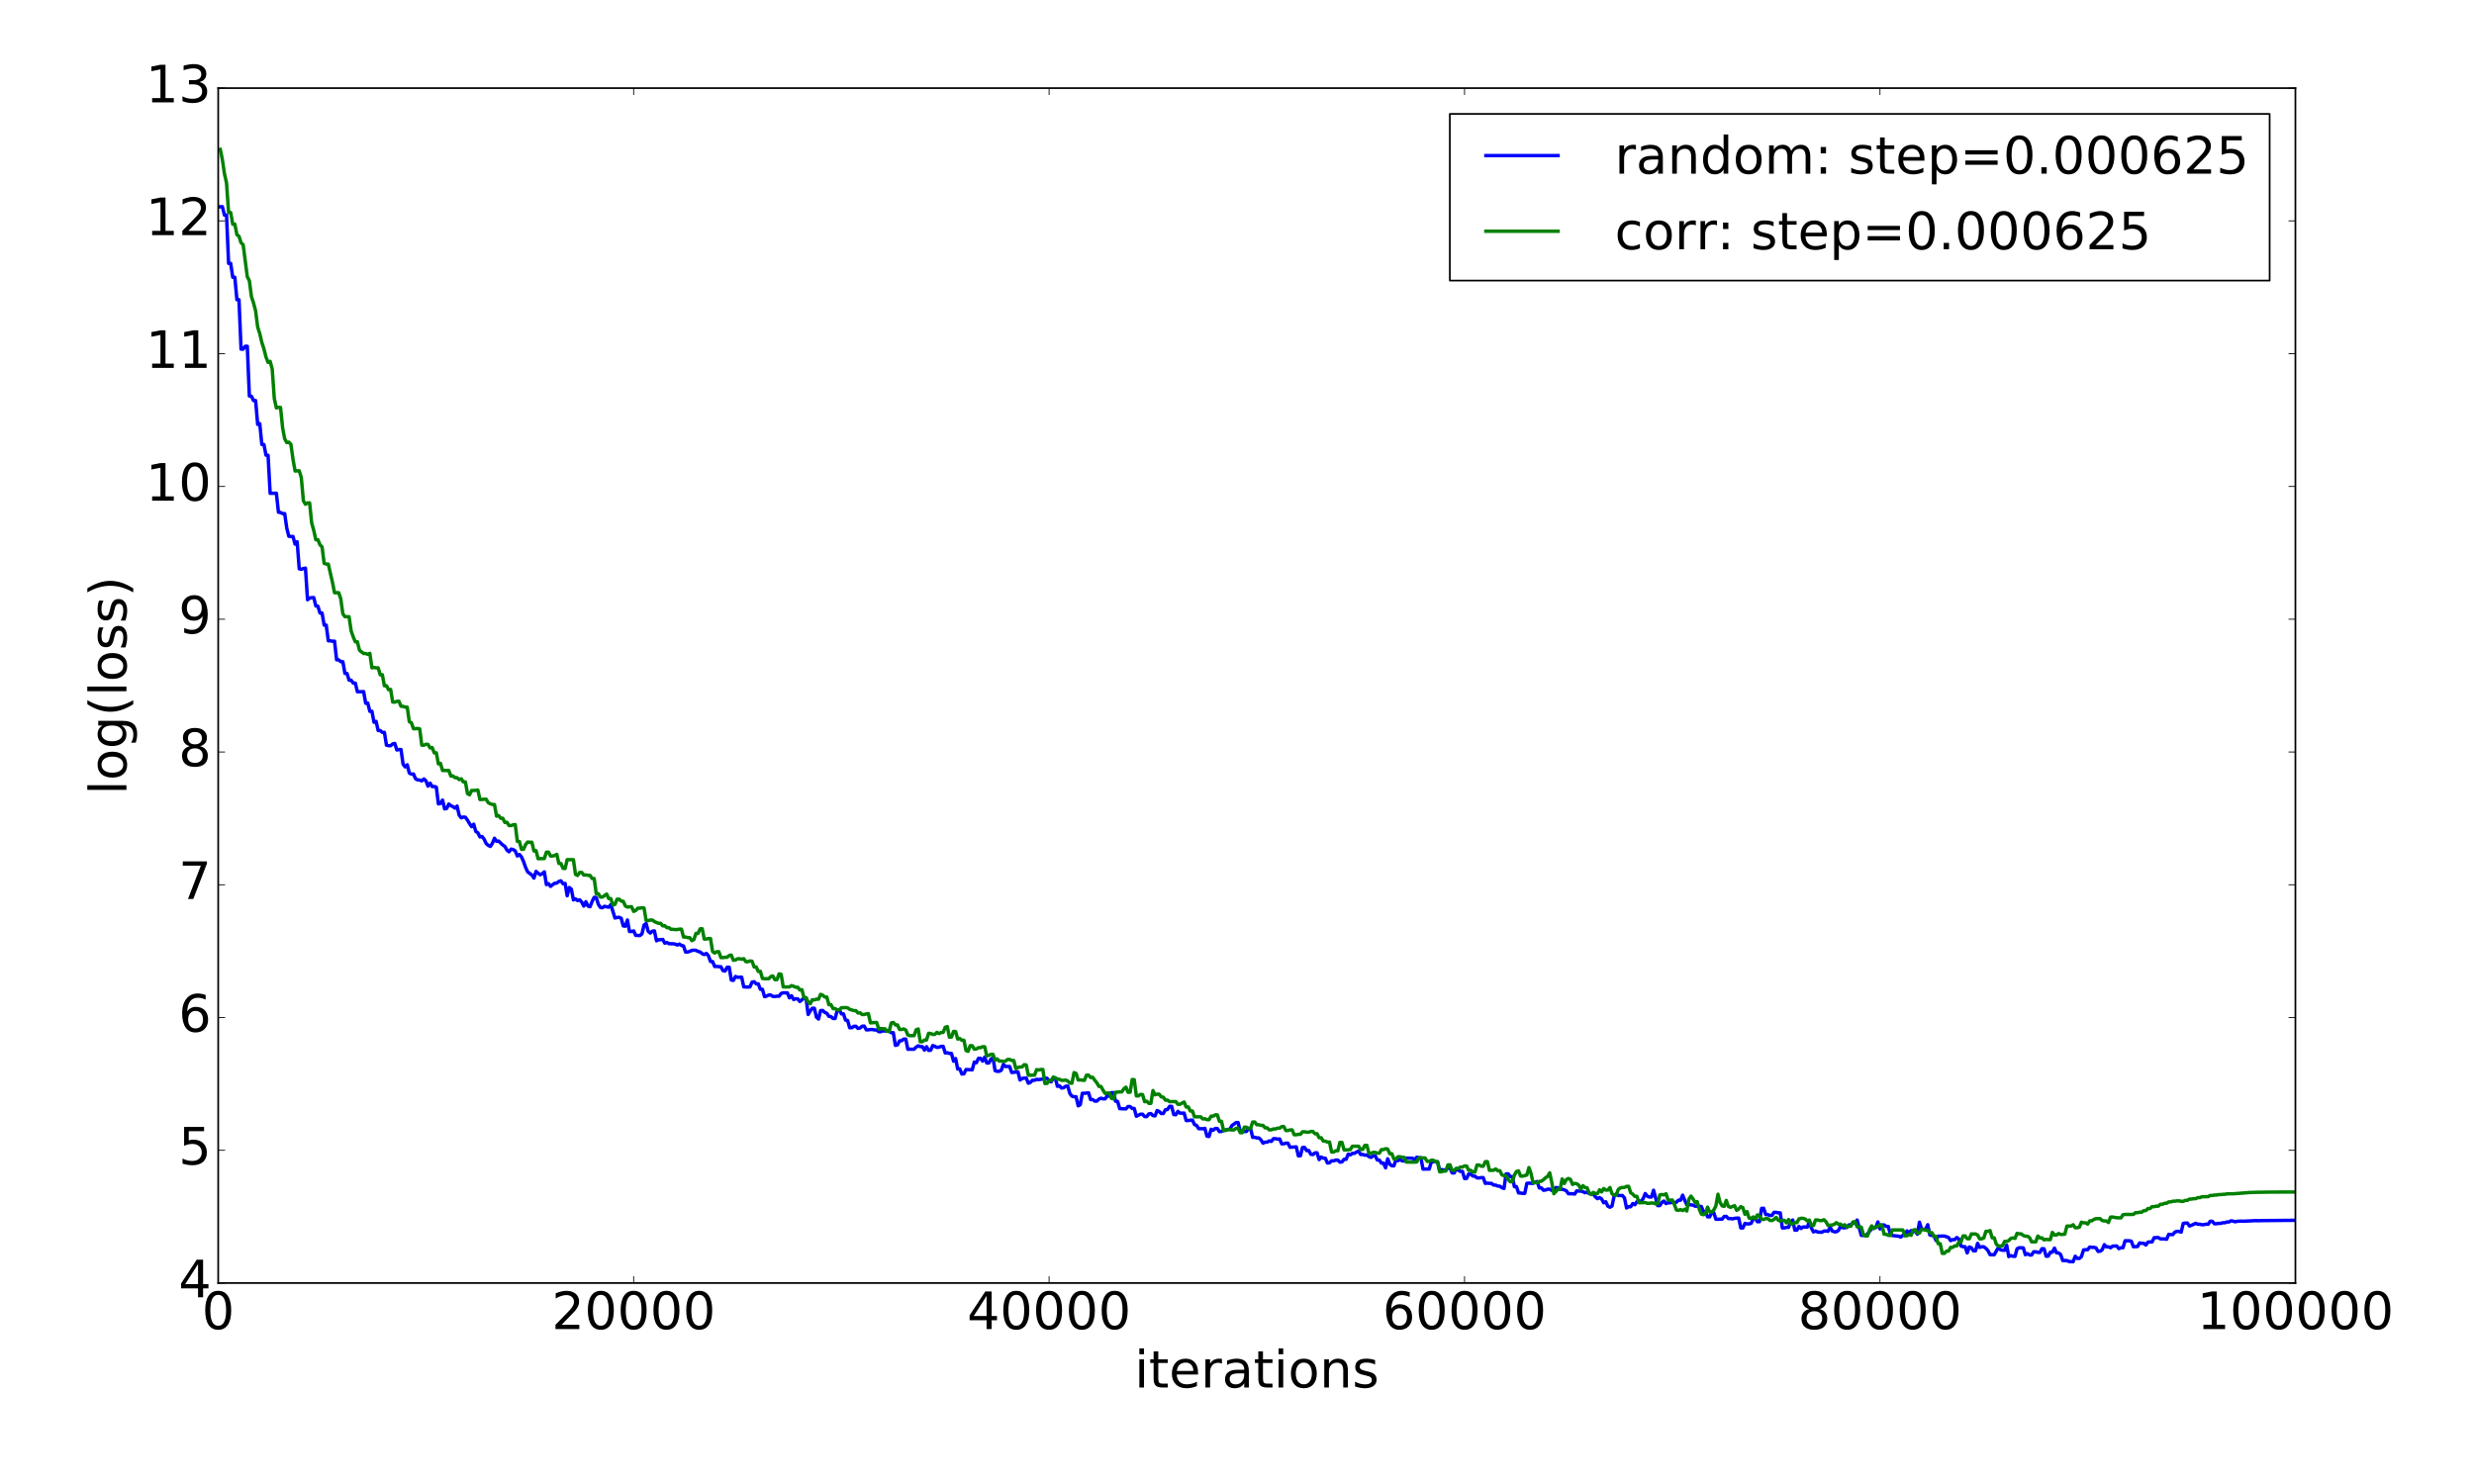 <?xml version="1.0" encoding="utf-8" standalone="no"?>
<!DOCTYPE svg PUBLIC "-//W3C//DTD SVG 1.1//EN"
  "http://www.w3.org/Graphics/SVG/1.1/DTD/svg11.dtd">
<!-- Created with matplotlib (http://matplotlib.org/) -->
<svg height="864pt" version="1.1" viewBox="0 0 1440 864" width="1440pt" xmlns="http://www.w3.org/2000/svg" xmlns:xlink="http://www.w3.org/1999/xlink">
 <defs>
  <style type="text/css">
*{stroke-linecap:butt;stroke-linejoin:round;stroke-miterlimit:100000;}
  </style>
 </defs>
 <g id="figure_1">
  <g id="patch_1">
   <path d="M 0 864 
L 1440 864 
L 1440 0 
L 0 0 
z
" style="fill:#ffffff;"/>
  </g>
  <g id="axes_1">
   <g id="patch_2">
    <path d="M 127.013 747 
L 1336.05 747 
L 1336.05 51.3 
L 127.013 51.3 
z
" style="fill:#ffffff;"/>
   </g>
   <g id="line2d_1">
    <path clip-path="url(#p7b6dc67149)" d="M 128.222 120.375 
L 129.431 120.316 
L 130.64 125.224 
L 131.849 125.207 
L 133.058 153.333 
L 134.267 153.336 
L 135.476 161.422 
L 136.685 161.427 
L 137.894 174.492 
L 139.103 174.485 
L 140.312 203.28 
L 141.521 203.278 
L 142.73 201.594 
L 143.939 201.581 
L 145.148 230.567 
L 146.357 230.698 
L 147.566 233.194 
L 148.775 233.198 
L 149.984 247.105 
L 151.193 246.654 
L 152.402 258.794 
L 153.611 258.793 
L 154.82 264.981 
L 156.029 265.099 
L 157.238 287.208 
L 160.866 287.159 
L 162.075 298.23 
L 163.284 298.37 
L 164.493 299.018 
L 165.702 299.026 
L 166.911 307.473 
L 168.12 312.214 
L 169.329 312.367 
L 170.538 312.355 
L 171.747 316.804 
L 172.956 315.41 
L 174.165 331.137 
L 175.374 331.451 
L 176.583 330.992 
L 177.792 330.764 
L 179.001 349.189 
L 180.21 348.219 
L 181.419 347.932 
L 182.628 347.938 
L 183.837 352.797 
L 185.046 352.95 
L 186.255 356.942 
L 187.464 356.944 
L 188.673 363.944 
L 189.882 363.958 
L 191.091 373.077 
L 192.301 373.104 
L 193.51 373.306 
L 194.719 373.306 
L 195.928 384.156 
L 197.137 384.171 
L 198.346 385.239 
L 199.555 385.235 
L 200.764 392.031 
L 201.973 392.089 
L 203.182 396.017 
L 204.391 396.018 
L 205.6 397.7 
L 206.809 397.701 
L 208.018 402.711 
L 209.227 402.754 
L 211.645 402.659 
L 212.854 409.443 
L 214.063 409.363 
L 215.272 414.14 
L 216.481 414.132 
L 217.69 420.503 
L 218.899 420.003 
L 220.108 425.32 
L 221.317 425.337 
L 222.526 426.375 
L 223.736 426.398 
L 224.945 433.854 
L 226.154 434.151 
L 227.363 434.152 
L 228.572 433.111 
L 229.781 432.846 
L 230.99 436.647 
L 232.199 436.397 
L 233.408 436.362 
L 234.617 444.936 
L 235.826 446.492 
L 237.035 445.266 
L 238.244 450.078 
L 239.453 450.723 
L 240.662 450.616 
L 241.871 453.405 
L 243.08 454.067 
L 244.289 454.159 
L 245.498 454.622 
L 246.707 453.512 
L 247.916 454.589 
L 249.125 457.703 
L 250.334 455.954 
L 251.543 457.954 
L 252.752 457.916 
L 253.961 458.28 
L 255.17 468.034 
L 256.38 467.762 
L 257.589 465.802 
L 258.798 470.954 
L 260.007 470.667 
L 261.216 468.125 
L 262.425 469.054 
L 263.634 469.635 
L 264.843 470.516 
L 266.052 469.299 
L 267.261 474.632 
L 268.47 476.152 
L 269.679 475.694 
L 270.888 475.812 
L 272.097 477.492 
L 273.306 479.557 
L 274.515 481.31 
L 275.724 479.854 
L 276.933 484.07 
L 278.142 484.856 
L 279.351 487.268 
L 280.56 487.012 
L 281.769 488.541 
L 282.978 491.121 
L 284.187 492.169 
L 285.396 492.794 
L 286.605 490.961 
L 287.814 488.034 
L 289.024 489.809 
L 290.233 489.675 
L 292.651 492 
L 293.86 492.795 
L 295.069 494.923 
L 296.278 495.923 
L 297.487 494.35 
L 298.696 494.617 
L 299.905 495.404 
L 301.114 498.364 
L 302.323 497.49 
L 303.532 498.905 
L 304.741 501.626 
L 305.95 505.088 
L 307.159 507.63 
L 309.577 509.463 
L 310.786 511.223 
L 311.995 507.323 
L 313.204 508.425 
L 314.413 509.276 
L 315.622 508.708 
L 316.831 507.609 
L 318.04 515.022 
L 319.249 514.466 
L 320.459 516.064 
L 321.668 515.068 
L 322.877 514.25 
L 324.086 514.139 
L 325.295 513.173 
L 326.504 512.828 
L 327.713 514.543 
L 328.922 514.331 
L 330.131 521.523 
L 331.34 516.719 
L 332.549 517.656 
L 333.758 523.924 
L 334.967 523.321 
L 336.176 524.332 
L 337.385 523.87 
L 338.594 525.201 
L 339.803 527.538 
L 341.012 524.979 
L 342.221 527.52 
L 343.43 527.905 
L 344.639 524.832 
L 345.848 522.438 
L 347.057 522.586 
L 348.266 526.506 
L 349.475 528.336 
L 350.684 528.479 
L 351.893 527.639 
L 353.103 527.977 
L 354.312 528.177 
L 355.521 526.671 
L 357.939 534.471 
L 359.148 534.198 
L 360.357 534.046 
L 361.566 534.641 
L 362.775 539.09 
L 363.984 539.238 
L 365.193 535.615 
L 366.402 542.326 
L 367.611 542.323 
L 368.82 541.984 
L 370.029 544.573 
L 372.447 544.687 
L 373.656 543.72 
L 374.865 538.573 
L 376.074 537.712 
L 377.283 542.265 
L 378.492 543.243 
L 379.701 542.095 
L 380.91 541.984 
L 382.119 547.748 
L 383.328 547.112 
L 384.537 547.1 
L 385.747 546.923 
L 386.956 549.148 
L 388.165 548.714 
L 389.374 549.423 
L 391.792 549.475 
L 393.001 549.657 
L 394.21 550.189 
L 395.419 549.636 
L 396.628 550.471 
L 397.837 550.712 
L 399.046 554.31 
L 400.255 554.254 
L 401.464 553.897 
L 402.673 553.335 
L 403.882 553.193 
L 405.091 553.304 
L 406.3 553.916 
L 407.509 554.238 
L 408.718 555.248 
L 409.927 555.747 
L 411.136 555.082 
L 412.345 556.437 
L 413.554 559.782 
L 414.763 559.816 
L 415.972 562.703 
L 417.182 562.652 
L 418.391 562.818 
L 419.6 562.846 
L 420.809 565.124 
L 422.018 565.348 
L 423.227 563.148 
L 424.436 563.144 
L 425.645 570.586 
L 426.854 570.79 
L 428.063 568.522 
L 429.272 568.985 
L 431.69 568.938 
L 432.899 574.559 
L 435.317 574.696 
L 436.526 574.567 
L 437.735 571.819 
L 438.944 571.561 
L 440.153 572.795 
L 441.362 572.794 
L 442.571 575.986 
L 443.78 576.001 
L 444.989 580.254 
L 446.198 579.956 
L 447.407 579.324 
L 448.616 579.317 
L 449.826 580.111 
L 451.035 580.151 
L 452.244 580.003 
L 453.453 580.003 
L 454.662 578.378 
L 455.871 578.05 
L 458.289 578.05 
L 459.498 580.969 
L 460.707 579.733 
L 461.916 581.921 
L 463.125 581.5 
L 464.334 581.557 
L 465.543 583.087 
L 466.752 582.128 
L 467.961 581 
L 469.17 581.004 
L 470.379 590.638 
L 471.588 588.641 
L 472.797 587.026 
L 474.006 587.022 
L 475.215 592.217 
L 476.424 593.306 
L 477.633 588.364 
L 478.842 588.293 
L 480.051 589.428 
L 481.26 589.942 
L 482.47 591.729 
L 483.679 591.881 
L 484.888 592.964 
L 486.097 592.97 
L 487.306 588.238 
L 488.515 587.801 
L 489.724 590.276 
L 490.933 590.29 
L 492.142 593.916 
L 493.351 594.12 
L 494.56 598.362 
L 495.769 598.357 
L 496.978 597.526 
L 498.187 597.517 
L 499.396 598.766 
L 500.605 598.513 
L 501.814 597.46 
L 503.023 597.382 
L 504.232 599.575 
L 505.441 599.568 
L 506.65 599.399 
L 507.859 599.394 
L 509.068 599.658 
L 510.277 599.675 
L 511.486 600.656 
L 512.695 600.661 
L 513.904 600.129 
L 515.114 600.296 
L 516.323 600.071 
L 517.532 600.457 
L 518.741 601.248 
L 519.95 601.246 
L 521.159 608.627 
L 522.368 608.356 
L 523.577 606.02 
L 524.786 605.91 
L 525.995 604.957 
L 527.204 604.96 
L 528.413 610.889 
L 532.04 610.873 
L 533.249 609.64 
L 534.458 608.876 
L 535.667 609.355 
L 536.876 609.358 
L 538.085 611.393 
L 539.294 609.387 
L 540.503 611.557 
L 541.712 611.426 
L 542.921 608.728 
L 544.13 609.188 
L 545.339 609.829 
L 546.549 609.66 
L 547.758 609.241 
L 548.967 609.167 
L 550.176 613.043 
L 551.385 612.897 
L 552.594 613.331 
L 553.803 613.324 
L 555.012 617.832 
L 556.221 616.298 
L 557.43 622.388 
L 558.639 622.317 
L 559.848 625.305 
L 561.057 625.173 
L 562.266 622.69 
L 565.893 622.864 
L 567.102 618.322 
L 568.311 618.745 
L 569.52 616.184 
L 570.729 616.176 
L 571.938 617.823 
L 573.147 615.445 
L 574.356 618.894 
L 575.565 618.889 
L 576.774 616.612 
L 577.983 615.876 
L 579.193 623.329 
L 580.402 623.757 
L 581.611 623.734 
L 582.82 623.078 
L 584.029 619.653 
L 585.238 620.914 
L 587.656 620.925 
L 588.865 624.436 
L 592.492 624.031 
L 593.701 628.786 
L 594.91 627.943 
L 596.119 627.668 
L 597.328 627.67 
L 598.537 630.666 
L 599.746 630.174 
L 600.955 628.935 
L 602.164 628.952 
L 603.373 628.393 
L 604.582 628.569 
L 607 628.204 
L 608.209 627.783 
L 609.418 627.758 
L 610.628 629.279 
L 611.837 629.854 
L 613.046 627.661 
L 614.255 627.661 
L 615.464 632.465 
L 616.673 632.214 
L 617.882 633.477 
L 619.091 633.284 
L 620.3 632.425 
L 621.509 632.341 
L 622.718 636.658 
L 623.927 638.212 
L 625.136 638.53 
L 626.345 638.538 
L 627.554 643.826 
L 628.763 643.155 
L 629.972 636.525 
L 631.181 636.526 
L 633.599 636.251 
L 634.808 640.204 
L 636.017 640.162 
L 637.226 641.087 
L 638.435 641.074 
L 639.644 639.926 
L 640.853 639.373 
L 642.062 639.764 
L 643.272 639.757 
L 644.481 637.93 
L 645.69 638.218 
L 646.899 636.155 
L 648.108 636.156 
L 649.317 641.15 
L 650.526 641.293 
L 651.735 645.471 
L 655.362 645.615 
L 656.571 644.216 
L 657.78 644.258 
L 658.989 645.358 
L 660.198 645.372 
L 661.407 649.906 
L 663.825 648.696 
L 665.034 648.711 
L 666.243 650.066 
L 667.452 650.101 
L 668.661 648.53 
L 669.87 648.319 
L 671.079 649.512 
L 672.288 649.693 
L 673.497 646.578 
L 674.706 647.102 
L 675.916 648.309 
L 677.125 648.287 
L 678.334 646.083 
L 679.543 645.977 
L 680.752 644.111 
L 681.961 644.129 
L 683.17 648.891 
L 684.379 649.028 
L 685.588 647.039 
L 686.797 648.079 
L 689.215 648.057 
L 690.424 652.379 
L 691.633 652.383 
L 692.842 652.17 
L 694.051 652.123 
L 695.26 654.717 
L 696.469 655.198 
L 697.678 657.104 
L 700.096 657.177 
L 701.305 656.952 
L 702.514 661.49 
L 703.723 661.671 
L 704.932 657.463 
L 706.141 658.013 
L 707.351 657.011 
L 708.56 657.021 
L 709.769 658.835 
L 710.978 658.729 
L 712.187 658.139 
L 714.605 657.577 
L 715.814 657.576 
L 717.023 655.338 
L 719.441 653.572 
L 720.65 653.56 
L 721.859 658.569 
L 723.068 658.547 
L 724.277 658.771 
L 725.486 658.769 
L 726.695 657.005 
L 727.904 657.083 
L 729.113 662.172 
L 730.322 662.14 
L 731.531 662.514 
L 732.74 662.511 
L 733.949 663.656 
L 735.158 665.572 
L 736.367 664.953 
L 737.576 664.958 
L 738.785 664.229 
L 739.995 664.558 
L 741.204 662.953 
L 742.413 662.952 
L 743.622 663.197 
L 744.831 663.13 
L 746.04 665.956 
L 747.249 665.936 
L 748.458 665.557 
L 749.667 665.577 
L 750.876 667.963 
L 754.503 667.718 
L 755.712 672.972 
L 756.921 672.909 
L 758.13 668.08 
L 759.339 668.041 
L 760.548 669.922 
L 761.757 669.826 
L 762.966 672.027 
L 764.175 672.213 
L 765.384 671.213 
L 766.593 671.172 
L 767.802 675.128 
L 769.011 673.651 
L 770.22 674.296 
L 771.429 674.315 
L 772.639 677.11 
L 773.848 676.994 
L 775.057 675.819 
L 776.266 675.866 
L 777.475 675.443 
L 778.684 675.427 
L 779.893 676.607 
L 781.102 676.467 
L 782.311 674.964 
L 783.52 674.968 
L 784.729 671.941 
L 785.938 672.376 
L 787.147 671.501 
L 788.356 671.492 
L 789.565 670.721 
L 790.774 670.182 
L 791.983 672.173 
L 793.192 672.123 
L 794.401 672.589 
L 795.61 672.392 
L 796.819 673.398 
L 798.028 673.856 
L 799.237 672.92 
L 800.446 672.914 
L 801.655 675.36 
L 802.864 675.411 
L 804.073 677.197 
L 805.283 677.2 
L 806.492 679.941 
L 807.701 674.667 
L 808.91 677.764 
L 810.119 678.738 
L 811.328 678.748 
L 812.537 675.227 
L 813.746 675.757 
L 814.955 675.018 
L 816.164 675.901 
L 817.373 675.949 
L 818.582 674.287 
L 819.791 674.252 
L 822.209 674.378 
L 823.418 675.173 
L 824.627 673.724 
L 825.836 674.05 
L 827.045 674.09 
L 828.254 680.66 
L 831.881 680.638 
L 833.09 676.521 
L 834.299 676.318 
L 836.718 676.418 
L 837.927 681.177 
L 839.136 680.979 
L 840.345 681.173 
L 841.554 681.177 
L 842.763 680.019 
L 843.972 679.923 
L 845.181 682.832 
L 846.39 682.938 
L 847.599 680.36 
L 848.808 681.306 
L 850.017 681.998 
L 851.226 681.996 
L 852.435 686.136 
L 853.644 686.098 
L 854.853 683.518 
L 856.062 683.608 
L 857.271 684.707 
L 858.48 684.764 
L 859.689 685.769 
L 860.898 685.828 
L 862.107 685.628 
L 863.316 685.633 
L 864.525 688.972 
L 865.734 688.811 
L 866.943 688.976 
L 868.152 688.974 
L 869.362 689.972 
L 870.571 689.98 
L 871.78 690.538 
L 872.989 690.623 
L 874.198 691.488 
L 875.407 691.938 
L 876.616 683.481 
L 877.825 683.422 
L 879.034 685.023 
L 880.243 685.071 
L 881.452 690.876 
L 882.661 690.846 
L 883.87 694.518 
L 885.079 694.593 
L 886.288 694.816 
L 887.497 694.752 
L 888.706 688.959 
L 889.915 688.821 
L 891.124 688.956 
L 892.333 688.955 
L 893.542 688.268 
L 894.751 687.923 
L 895.96 691.62 
L 897.169 691.619 
L 898.378 692.987 
L 899.587 692.833 
L 900.797 692.351 
L 902.006 692.339 
L 903.215 693.067 
L 904.424 693.115 
L 905.633 691.374 
L 906.842 691.614 
L 908.051 692.413 
L 909.26 692.383 
L 910.469 692.736 
L 911.678 693.283 
L 912.887 695.001 
L 915.305 694.991 
L 916.514 695.211 
L 917.723 693.345 
L 918.932 693.474 
L 920.141 693.467 
L 921.35 693.787 
L 922.559 694.417 
L 923.768 694.033 
L 924.977 694.961 
L 926.186 694.959 
L 927.395 695.179 
L 928.604 696.805 
L 929.813 697.875 
L 931.022 697.212 
L 932.231 698.064 
L 933.441 700.274 
L 934.65 699.664 
L 935.859 702.272 
L 937.068 702.87 
L 938.277 702.167 
L 939.486 696.486 
L 940.695 695.145 
L 941.904 696.033 
L 944.322 696.059 
L 945.531 697.422 
L 946.74 703.301 
L 947.949 702.571 
L 949.158 702.554 
L 950.367 700.718 
L 951.576 701.391 
L 952.785 699.647 
L 953.994 699.387 
L 955.203 699.393 
L 956.412 697.864 
L 957.621 694.884 
L 958.83 696.433 
L 960.039 696.932 
L 961.248 696.934 
L 962.457 692.965 
L 964.875 701.931 
L 966.085 701.895 
L 967.294 700.039 
L 968.503 699.268 
L 969.712 700.741 
L 970.921 700.268 
L 972.13 700.263 
L 973.339 700.034 
L 974.548 700.174 
L 975.757 699.947 
L 976.966 698.771 
L 978.175 698.761 
L 979.384 695.849 
L 980.593 698.768 
L 981.802 701.376 
L 984.22 701.453 
L 985.429 701.627 
L 986.638 702.242 
L 990.265 702.419 
L 991.474 705.396 
L 992.683 705.341 
L 993.892 708.443 
L 995.101 708.465 
L 996.31 706.037 
L 997.519 706.01 
L 998.729 709.865 
L 999.938 709.882 
L 1001.147 709.786 
L 1002.356 709.804 
L 1003.565 708.251 
L 1004.774 708.164 
L 1005.983 709.46 
L 1007.192 709.454 
L 1008.401 709.635 
L 1009.61 709.326 
L 1010.819 709.193 
L 1012.028 709.187 
L 1013.237 714.917 
L 1014.446 714.936 
L 1015.655 712.259 
L 1016.864 712.552 
L 1018.073 712.573 
L 1019.282 712.212 
L 1020.491 709.519 
L 1021.7 709.502 
L 1022.909 711.299 
L 1024.118 711.274 
L 1025.327 703.525 
L 1026.536 703.461 
L 1027.745 707.126 
L 1028.954 707.147 
L 1030.164 707.674 
L 1031.373 707.623 
L 1032.582 705.844 
L 1033.791 705.838 
L 1035 706.111 
L 1036.209 706.142 
L 1037.418 714.923 
L 1038.627 714.905 
L 1039.836 714.591 
L 1041.045 714.585 
L 1042.254 711.279 
L 1043.463 710.294 
L 1044.672 716.203 
L 1045.881 716.215 
L 1047.09 714.035 
L 1048.299 715.224 
L 1049.508 714.343 
L 1051.926 714.437 
L 1053.135 711.504 
L 1054.344 715.035 
L 1055.553 717.241 
L 1056.762 716.705 
L 1057.971 717.3 
L 1060.389 717.441 
L 1061.598 716.749 
L 1062.808 716.694 
L 1064.017 716.88 
L 1065.226 714.443 
L 1066.435 716.692 
L 1067.644 717.151 
L 1068.853 717.144 
L 1070.062 716.407 
L 1071.271 713.951 
L 1072.48 714.795 
L 1073.689 714.805 
L 1074.898 714.676 
L 1076.107 713.178 
L 1077.316 713.077 
L 1078.525 712.04 
L 1079.734 712.044 
L 1080.943 710.302 
L 1083.361 719.244 
L 1084.57 719.305 
L 1085.779 719.213 
L 1086.988 718.415 
L 1089.406 715.338 
L 1090.615 714.676 
L 1091.824 714.681 
L 1093.033 711.421 
L 1094.243 715.504 
L 1095.452 713.166 
L 1096.661 713.164 
L 1097.87 714.019 
L 1099.079 714.066 
L 1100.288 718.591 
L 1101.497 719.337 
L 1105.124 719.733 
L 1106.333 720.231 
L 1107.542 719.222 
L 1108.751 719.221 
L 1109.96 716.651 
L 1111.169 717.765 
L 1112.378 716.448 
L 1113.587 716.926 
L 1114.796 716.932 
L 1116.005 718.555 
L 1117.214 711.574 
L 1118.423 715.487 
L 1119.632 715.686 
L 1120.841 715.705 
L 1122.05 713.038 
L 1123.259 718.984 
L 1124.468 719.314 
L 1125.677 719.481 
L 1126.887 722.228 
L 1128.096 719.712 
L 1131.723 719.642 
L 1134.141 720.455 
L 1135.35 722.285 
L 1136.559 721.725 
L 1137.768 721.721 
L 1138.977 720.49 
L 1140.186 721.434 
L 1141.395 725.448 
L 1142.604 725.843 
L 1143.813 725.857 
L 1145.022 729.467 
L 1146.231 725.996 
L 1147.44 726.472 
L 1148.649 728.249 
L 1149.858 728.246 
L 1151.067 723.908 
L 1152.276 726.245 
L 1153.485 725.883 
L 1154.694 725.885 
L 1155.903 726.815 
L 1157.112 728.149 
L 1158.321 730.463 
L 1160.74 730.529 
L 1163.158 726.304 
L 1164.367 727.636 
L 1165.576 727.906 
L 1166.785 727.935 
L 1167.994 724.968 
L 1169.203 731.599 
L 1170.412 731.013 
L 1171.621 731.409 
L 1172.83 731.467 
L 1174.039 727.069 
L 1175.248 726.433 
L 1177.666 726.534 
L 1178.875 730.525 
L 1180.084 729.892 
L 1181.293 730.673 
L 1182.502 730.666 
L 1183.711 728.802 
L 1184.92 728.805 
L 1186.129 729.164 
L 1187.338 729.159 
L 1188.547 726.994 
L 1189.756 727.074 
L 1190.966 731.38 
L 1192.175 731.345 
L 1193.384 729.055 
L 1194.593 729.046 
L 1195.802 726.671 
L 1197.011 729.417 
L 1198.22 729.467 
L 1199.429 730.435 
L 1200.638 733.914 
L 1203.056 733.9 
L 1204.265 734.468 
L 1206.683 734.559 
L 1207.892 731.39 
L 1209.101 732.668 
L 1210.31 732.677 
L 1211.519 731.613 
L 1212.728 727.721 
L 1213.937 727.583 
L 1215.146 727.58 
L 1216.355 726.023 
L 1217.564 726.192 
L 1218.773 726.221 
L 1219.982 726.535 
L 1221.191 728.576 
L 1222.4 728.477 
L 1223.61 727.61 
L 1224.819 724.658 
L 1226.028 725.907 
L 1227.237 725.895 
L 1228.446 726.454 
L 1229.655 725.485 
L 1232.073 725.418 
L 1233.282 726.958 
L 1234.491 726.454 
L 1235.7 726.444 
L 1236.909 722.369 
L 1239.327 722.375 
L 1240.536 722.627 
L 1241.745 725.857 
L 1244.163 725.745 
L 1245.372 723.636 
L 1246.581 723.862 
L 1247.79 723.865 
L 1248.999 724.862 
L 1250.208 723.188 
L 1251.417 723.041 
L 1252.626 723.048 
L 1253.835 720.606 
L 1256.254 720.494 
L 1257.463 721.28 
L 1259.881 721.326 
L 1261.09 721.529 
L 1262.299 718.642 
L 1263.508 718.79 
L 1264.717 718.79 
L 1265.926 717.318 
L 1267.135 716.914 
L 1268.344 716.916 
L 1269.553 717.381 
L 1270.762 712.287 
L 1271.971 712.092 
L 1273.18 712.092 
L 1274.389 713.78 
L 1275.598 713.355 
L 1278.016 712.22 
L 1279.225 712.764 
L 1280.434 712.758 
L 1281.643 713.07 
L 1282.852 712.982 
L 1284.061 712.731 
L 1285.27 712.771 
L 1286.479 711.051 
L 1287.688 711.05 
L 1288.898 712.48 
L 1290.107 712.48 
L 1291.316 712.267 
L 1292.525 712.268 
L 1293.734 711.908 
L 1294.943 711.908 
L 1296.152 711.454 
L 1297.361 711.447 
L 1298.57 710.761 
L 1299.779 710.945 
L 1300.988 711.357 
L 1302.197 711.036 
L 1304.615 710.951 
L 1305.824 711.012 
L 1313.078 710.653 
L 1314.287 710.731 
L 1316.705 710.642 
L 1319.123 710.626 
L 1332.423 710.499 
L 1336.05 710.489 
L 1336.05 710.489 
" style="fill:none;stroke:#0000ff;stroke-linecap:square;stroke-width:2.0;"/>
   </g>
   <g id="line2d_2">
    <path clip-path="url(#p7b6dc67149)" d="M 128.222 86.993 
L 129.431 92.97 
L 130.64 101.153 
L 131.849 106.507 
L 133.058 123.78 
L 134.267 123.735 
L 135.476 130.563 
L 136.685 130.47 
L 137.894 136.66 
L 139.103 137.525 
L 140.312 141.39 
L 141.521 142.41 
L 143.939 161.111 
L 145.148 163.446 
L 146.357 172.723 
L 147.566 176.378 
L 148.775 180.999 
L 149.984 190.426 
L 151.193 194.198 
L 152.402 199.382 
L 153.611 203.091 
L 154.82 207.859 
L 156.029 210.968 
L 157.238 210.374 
L 158.447 214.945 
L 159.657 232.062 
L 160.866 237.503 
L 162.075 237.169 
L 163.284 237.223 
L 164.493 249.108 
L 165.702 255.46 
L 166.911 257.668 
L 168.12 257.412 
L 169.329 258.711 
L 170.538 267.379 
L 171.747 274.21 
L 174.165 274.092 
L 175.374 278.093 
L 176.583 291.54 
L 177.792 293.586 
L 179.001 292.811 
L 180.21 292.809 
L 181.419 304.516 
L 182.628 308.847 
L 183.837 314.253 
L 185.046 314.213 
L 186.255 317.228 
L 187.464 318.413 
L 188.673 328.002 
L 189.882 328.403 
L 191.091 328.407 
L 193.51 339.021 
L 194.719 345.094 
L 197.137 345.071 
L 198.346 348.647 
L 199.555 357.379 
L 200.764 359.042 
L 203.182 359.061 
L 204.391 367.35 
L 205.6 370.761 
L 206.809 373.66 
L 208.018 373.65 
L 209.227 378.563 
L 211.645 380.481 
L 212.854 380.467 
L 214.063 380.971 
L 215.272 380.398 
L 216.481 388.813 
L 217.69 388.594 
L 218.899 388.834 
L 220.108 388.828 
L 221.317 392.887 
L 222.526 392.784 
L 223.736 399.243 
L 224.945 399.246 
L 226.154 401.536 
L 227.363 401.378 
L 228.572 408.737 
L 229.781 408.805 
L 230.99 408.315 
L 232.199 408.276 
L 233.408 411.183 
L 234.617 411.226 
L 235.826 411.713 
L 237.035 411.738 
L 238.244 420.174 
L 239.453 420.805 
L 240.662 424.264 
L 241.871 424.259 
L 243.08 424.11 
L 244.289 424.349 
L 245.498 433.835 
L 246.707 433.873 
L 247.916 433.31 
L 249.125 433.419 
L 250.334 435.451 
L 251.543 435.223 
L 252.752 438.302 
L 253.961 438.295 
L 255.17 444.744 
L 256.38 444.452 
L 257.589 448.584 
L 261.216 448.597 
L 262.425 451.844 
L 263.634 451.77 
L 264.843 452.758 
L 266.052 452.788 
L 267.261 453.895 
L 268.47 453.446 
L 269.679 455.248 
L 270.888 455.248 
L 272.097 462.032 
L 273.306 462.743 
L 274.515 460.224 
L 275.724 460.226 
L 278.142 459.992 
L 279.351 465.485 
L 280.56 465.463 
L 281.769 465.327 
L 282.978 465.305 
L 284.187 467.348 
L 285.396 467.968 
L 286.605 468.388 
L 287.814 468.389 
L 289.024 475.171 
L 290.233 474.824 
L 291.442 476.399 
L 292.651 476.392 
L 293.86 478.835 
L 295.069 478.739 
L 296.278 480.632 
L 297.487 480.659 
L 298.696 480.21 
L 299.905 480.082 
L 301.114 489.827 
L 302.323 489.942 
L 303.532 494.471 
L 304.741 494.457 
L 305.95 491.669 
L 307.159 490.233 
L 308.368 490.386 
L 309.577 490.375 
L 310.786 495.449 
L 311.995 495.23 
L 313.204 499.938 
L 316.831 499.857 
L 318.04 496.121 
L 319.249 496.111 
L 320.459 498.376 
L 321.668 498.376 
L 322.877 498.034 
L 324.086 497.415 
L 325.295 502.708 
L 326.504 502.738 
L 327.713 505.579 
L 328.922 505.656 
L 330.131 500.492 
L 333.758 500.526 
L 334.967 509.089 
L 336.176 509.715 
L 337.385 507.945 
L 338.594 507.944 
L 339.803 509.459 
L 341.012 509.402 
L 342.221 509.603 
L 343.43 509.689 
L 344.639 511.466 
L 345.848 511.484 
L 347.057 520.471 
L 348.266 520.318 
L 349.475 522.265 
L 350.684 522.266 
L 353.103 520.54 
L 354.312 523.157 
L 355.521 523.16 
L 356.73 526.975 
L 357.939 526.549 
L 359.148 523.569 
L 360.357 523.49 
L 361.566 524.626 
L 362.775 524.776 
L 363.984 527.476 
L 365.193 528.138 
L 366.402 527.923 
L 367.611 527.921 
L 368.82 530.628 
L 370.029 530.097 
L 371.238 528.774 
L 372.447 528.772 
L 373.656 528.499 
L 374.865 528.639 
L 376.074 535.927 
L 377.283 535.981 
L 378.492 535.666 
L 379.701 535.648 
L 380.91 536.562 
L 383.328 537.59 
L 384.537 537.557 
L 385.747 539.054 
L 386.956 538.975 
L 388.165 540.084 
L 389.374 540.089 
L 390.583 541.068 
L 391.792 541.057 
L 393.001 541.207 
L 394.21 541.18 
L 395.419 540.957 
L 396.628 540.952 
L 397.837 545.558 
L 399.046 545.521 
L 400.255 545.888 
L 401.464 545.881 
L 402.673 547.632 
L 403.882 547.017 
L 405.091 543.431 
L 406.3 543.429 
L 407.509 540.778 
L 408.718 540.736 
L 409.927 546.733 
L 411.136 546.698 
L 412.345 546.433 
L 413.554 546.43 
L 414.763 553.965 
L 415.972 554.876 
L 417.182 554.085 
L 418.391 554.083 
L 419.6 557.509 
L 420.809 557.529 
L 422.018 557.351 
L 423.227 557.342 
L 424.436 556.316 
L 425.645 556.066 
L 426.854 559.056 
L 428.063 558.925 
L 429.272 558.222 
L 430.481 558.166 
L 431.69 558.49 
L 432.899 558.144 
L 434.108 559.89 
L 435.317 559.904 
L 436.526 559.474 
L 437.735 559.631 
L 438.944 562.977 
L 440.153 562.969 
L 441.362 565.609 
L 442.571 565.517 
L 443.78 569.674 
L 444.989 569.82 
L 447.407 569.839 
L 448.616 568.595 
L 449.826 568.219 
L 451.035 570.345 
L 452.244 570.352 
L 453.453 566.998 
L 454.662 567.278 
L 455.871 574.569 
L 457.08 574.635 
L 458.289 574.565 
L 459.498 574.606 
L 460.707 573.827 
L 461.916 574.236 
L 463.125 574.795 
L 464.334 574.799 
L 465.543 576.354 
L 466.752 576.189 
L 467.961 580.843 
L 469.17 580.839 
L 470.379 583.345 
L 471.588 584.395 
L 472.797 582.055 
L 474.006 582.16 
L 475.215 581.703 
L 476.424 581.743 
L 477.633 578.921 
L 478.842 579.41 
L 480.051 580.487 
L 481.26 580.487 
L 482.47 584.943 
L 483.679 584.9 
L 484.888 587.254 
L 486.097 587.204 
L 487.306 587.964 
L 488.515 588.002 
L 489.724 586.714 
L 492.142 586.624 
L 493.351 586.753 
L 494.56 587.632 
L 496.978 588.384 
L 498.187 588.408 
L 499.396 589.768 
L 500.605 589.666 
L 501.814 590.666 
L 503.023 590.666 
L 504.232 590.28 
L 505.441 590.134 
L 506.65 595.495 
L 507.859 595.473 
L 509.068 595.307 
L 510.277 595.308 
L 511.486 599.162 
L 512.695 598.799 
L 513.904 598.972 
L 515.114 598.977 
L 516.323 600.461 
L 517.532 600.418 
L 518.741 595.596 
L 519.95 595.276 
L 521.159 596.692 
L 522.368 596.69 
L 523.577 599.346 
L 524.786 599.346 
L 525.995 599.06 
L 527.204 599.651 
L 528.413 602.564 
L 529.622 602.979 
L 532.04 602.966 
L 533.249 599.558 
L 534.458 599.08 
L 535.667 606.528 
L 536.876 606.501 
L 538.085 605.524 
L 539.294 605.469 
L 540.503 601.582 
L 541.712 601.726 
L 542.921 602.227 
L 544.13 602.229 
L 545.339 601.044 
L 546.549 601.761 
L 547.758 601.157 
L 548.967 601.073 
L 550.176 598.073 
L 551.385 597.694 
L 552.594 603.846 
L 553.803 603.787 
L 555.012 600.491 
L 556.221 600.608 
L 557.43 604.958 
L 558.639 604.643 
L 559.848 605.659 
L 561.057 605.661 
L 562.266 611.62 
L 563.475 612.086 
L 564.684 608.819 
L 565.893 608.824 
L 567.102 610.826 
L 568.311 610.705 
L 569.52 609.946 
L 570.729 609.964 
L 571.938 609.406 
L 573.147 609.445 
L 574.356 614.751 
L 575.565 614.427 
L 576.774 613.849 
L 577.983 613.849 
L 579.193 617.321 
L 580.402 616.519 
L 581.611 617.771 
L 582.82 617.752 
L 584.029 618.002 
L 585.238 617.798 
L 586.447 616.833 
L 587.656 616.816 
L 588.865 617.431 
L 590.074 617.43 
L 591.283 622.198 
L 592.492 621.514 
L 593.701 621.211 
L 594.91 621.213 
L 596.119 619.868 
L 597.328 620.044 
L 598.537 626.003 
L 600.955 625.978 
L 602.164 625.973 
L 603.373 622.73 
L 604.582 622.956 
L 605.791 622.682 
L 607 622.679 
L 608.209 630.837 
L 609.418 630.76 
L 610.628 629.154 
L 611.837 629.156 
L 613.046 627.065 
L 614.255 627.547 
L 615.464 628.315 
L 616.673 628.385 
L 617.882 628.961 
L 619.091 628.991 
L 620.3 628.836 
L 621.509 629.353 
L 622.718 630.628 
L 623.927 630.63 
L 625.136 624.475 
L 626.345 624.97 
L 627.554 628.758 
L 628.763 628.754 
L 631.181 629.003 
L 632.39 625.957 
L 633.599 625.96 
L 634.808 627.351 
L 636.017 627.202 
L 637.226 628.95 
L 638.435 630.419 
L 639.644 632.531 
L 640.853 632.541 
L 642.062 634.811 
L 643.272 636.629 
L 644.481 636.379 
L 645.69 636.379 
L 646.899 639.452 
L 648.108 639.809 
L 649.317 635.895 
L 651.735 635.728 
L 652.944 635.681 
L 654.153 633.913 
L 655.362 632.952 
L 656.571 635.915 
L 657.78 635.922 
L 658.989 628.507 
L 660.198 628.627 
L 661.407 638.053 
L 662.616 638.062 
L 663.825 637.165 
L 665.034 637.282 
L 666.243 641.415 
L 667.452 641.128 
L 668.661 642.37 
L 669.87 642.385 
L 671.079 634.945 
L 672.288 637.424 
L 673.497 637.033 
L 674.706 637.036 
L 675.916 638.611 
L 677.125 638.785 
L 678.334 640.52 
L 679.543 640.475 
L 680.752 641.381 
L 684.379 641.345 
L 685.588 642.914 
L 686.797 642.918 
L 689.215 641.605 
L 690.424 644.511 
L 691.633 644.454 
L 692.842 646.839 
L 694.051 646.828 
L 695.26 650.216 
L 698.887 650.21 
L 700.096 651.461 
L 701.305 651.347 
L 702.514 651.869 
L 703.723 651.869 
L 704.932 649.833 
L 706.141 649.847 
L 707.351 649.061 
L 708.56 649.095 
L 709.769 652.838 
L 710.978 652.824 
L 712.187 658.19 
L 713.396 658.188 
L 714.605 657.599 
L 715.814 657.608 
L 717.023 657.878 
L 718.232 657.869 
L 719.441 656.887 
L 720.65 656.878 
L 721.859 659.457 
L 723.068 659.484 
L 724.277 656.243 
L 725.486 656.244 
L 726.695 657.027 
L 727.904 657.034 
L 729.113 653.264 
L 730.322 653.256 
L 731.531 654.837 
L 732.74 654.84 
L 733.949 655.222 
L 735.158 655.218 
L 736.367 656.647 
L 737.576 656.66 
L 738.785 657.822 
L 739.995 657.793 
L 741.204 657.273 
L 742.413 657.28 
L 743.622 656.833 
L 744.831 656.833 
L 746.04 655.9 
L 747.249 655.882 
L 748.458 658.199 
L 749.667 658.202 
L 750.876 657.837 
L 752.085 657.831 
L 753.294 660.655 
L 754.503 660.651 
L 755.712 660.4 
L 756.921 660.405 
L 758.13 658.928 
L 759.339 658.927 
L 760.548 659.167 
L 761.757 659.188 
L 762.966 658.767 
L 764.175 658.763 
L 765.384 660.076 
L 766.593 660.059 
L 767.802 662.39 
L 769.011 662.406 
L 770.22 664.35 
L 771.429 664.407 
L 772.639 664.923 
L 773.848 664.919 
L 775.057 670.686 
L 776.266 670.72 
L 777.475 669.986 
L 778.684 669.98 
L 779.893 665.13 
L 781.102 665.12 
L 782.311 669.49 
L 783.52 669.501 
L 785.938 669.309 
L 787.147 667.368 
L 790.774 667.354 
L 791.983 669.223 
L 793.192 669.213 
L 794.401 666.872 
L 795.61 666.855 
L 796.819 671.53 
L 798.028 671.525 
L 799.237 670.925 
L 800.446 670.936 
L 801.655 671.389 
L 802.864 671.37 
L 804.073 669.302 
L 805.283 669.302 
L 806.492 668.786 
L 807.701 669.002 
L 808.91 671.7 
L 810.119 671.679 
L 811.328 674.734 
L 812.537 674.703 
L 813.746 673.473 
L 814.955 673.464 
L 816.164 673.857 
L 817.373 673.86 
L 818.582 676.57 
L 823.418 676.608 
L 824.627 676.489 
L 825.836 674.105 
L 829.463 674.19 
L 830.672 676.138 
L 831.881 676.159 
L 833.09 675.477 
L 834.299 675.5 
L 835.508 676.377 
L 836.718 676.378 
L 837.927 682.201 
L 839.136 682.213 
L 840.345 681.775 
L 841.554 681.784 
L 842.763 678.247 
L 843.972 678.175 
L 845.181 681.432 
L 846.39 681.433 
L 847.599 680.31 
L 848.808 680.313 
L 850.017 679.484 
L 851.226 679.455 
L 852.435 678.842 
L 853.644 678.853 
L 854.853 681.371 
L 856.062 681.383 
L 857.271 682.422 
L 858.48 682.42 
L 859.689 678.312 
L 860.898 678.257 
L 862.107 678.966 
L 863.316 678.997 
L 864.525 676.341 
L 865.734 676.311 
L 866.943 681.409 
L 869.362 681.329 
L 870.571 680.582 
L 871.78 681.586 
L 872.989 681.587 
L 874.198 684.034 
L 875.407 684.496 
L 876.616 684.497 
L 877.825 686.675 
L 879.034 688.032 
L 880.243 688.025 
L 881.452 684.185 
L 882.661 682.048 
L 883.87 681.732 
L 885.079 684.726 
L 886.288 684.757 
L 888.706 684.117 
L 889.915 679.774 
L 891.124 683.103 
L 892.333 688.642 
L 893.542 688.535 
L 894.751 688.68 
L 895.96 687.867 
L 897.169 687.694 
L 898.378 686.825 
L 899.587 685.703 
L 900.797 684.914 
L 902.006 682.819 
L 903.215 688.412 
L 904.424 694.996 
L 906.842 692.382 
L 908.051 692.353 
L 909.26 686.391 
L 910.469 689.049 
L 911.678 686.758 
L 912.887 686.131 
L 914.096 686.677 
L 915.305 689.591 
L 916.514 688.983 
L 917.723 689.19 
L 918.932 690.017 
L 920.141 692.329 
L 921.35 690.32 
L 922.559 691.413 
L 923.768 691.542 
L 924.977 694.507 
L 926.186 695.522 
L 927.395 694.229 
L 928.604 694.912 
L 929.813 694.912 
L 931.022 692.742 
L 932.231 693.947 
L 933.441 691.984 
L 934.65 692.897 
L 935.859 692.865 
L 937.068 691.368 
L 938.277 695.032 
L 939.486 695.824 
L 940.695 695.82 
L 941.904 692.507 
L 943.113 691.613 
L 944.322 691.357 
L 945.531 691.33 
L 946.74 690.71 
L 947.949 690.71 
L 949.158 694.426 
L 950.367 695.255 
L 951.576 696.537 
L 952.785 696.534 
L 953.994 700.231 
L 956.412 700.189 
L 957.621 700.106 
L 958.83 700.579 
L 960.039 700.582 
L 961.248 700.373 
L 962.457 700.47 
L 963.666 700.902 
L 964.875 700.865 
L 966.085 695.712 
L 967.294 695.462 
L 968.503 695.678 
L 969.712 695.023 
L 970.921 698.619 
L 972.13 698.806 
L 973.339 698.615 
L 974.548 701.244 
L 975.757 704.449 
L 976.966 704.687 
L 978.175 704.224 
L 979.384 704.798 
L 980.593 704.024 
L 981.802 705.06 
L 983.011 698.191 
L 984.22 696.393 
L 985.429 698.017 
L 986.638 700.054 
L 987.847 699.573 
L 989.056 703.939 
L 990.265 706.832 
L 991.474 707.227 
L 992.683 706.646 
L 993.892 702.804 
L 995.101 705.494 
L 996.31 705.714 
L 997.519 704.463 
L 998.729 702.098 
L 999.938 695.29 
L 1001.147 699.952 
L 1002.356 702.045 
L 1003.565 702.368 
L 1004.774 698.9 
L 1005.983 702.345 
L 1007.192 702.908 
L 1009.61 701.957 
L 1010.819 704.662 
L 1012.028 703.871 
L 1013.237 702.529 
L 1014.446 703.128 
L 1015.655 706.967 
L 1016.864 705.375 
L 1018.073 709.195 
L 1019.282 709.351 
L 1020.491 708.508 
L 1021.7 709.612 
L 1022.909 707.326 
L 1024.118 708.151 
L 1025.327 709.806 
L 1026.536 710.03 
L 1027.745 709.489 
L 1028.954 709.491 
L 1030.164 710.521 
L 1031.373 710.61 
L 1032.582 709.975 
L 1033.791 708.778 
L 1035 710.408 
L 1036.209 710.931 
L 1037.418 710.483 
L 1038.627 710.508 
L 1039.836 711.989 
L 1041.045 710.003 
L 1042.254 712.579 
L 1043.463 712.587 
L 1044.672 711.685 
L 1045.881 711.848 
L 1047.09 709.643 
L 1048.299 709.338 
L 1049.508 709.314 
L 1050.717 709.728 
L 1051.926 710.859 
L 1053.135 710.319 
L 1054.344 713.532 
L 1055.553 713.527 
L 1056.762 710.278 
L 1057.971 710.269 
L 1059.18 710.64 
L 1060.389 710.647 
L 1061.598 710.121 
L 1062.808 711.291 
L 1064.017 713.474 
L 1066.435 713.182 
L 1067.644 712.855 
L 1068.853 711.848 
L 1070.062 712.718 
L 1071.271 712.703 
L 1072.48 713.733 
L 1073.689 713.054 
L 1074.898 714.456 
L 1076.107 713.9 
L 1077.316 713.907 
L 1078.525 711.409 
L 1079.734 711.255 
L 1080.943 714.286 
L 1082.152 714.277 
L 1083.361 714.44 
L 1084.57 718.792 
L 1085.779 719.591 
L 1086.988 719.58 
L 1088.197 715.957 
L 1089.406 713.713 
L 1090.615 715.302 
L 1091.824 714.093 
L 1093.033 714.095 
L 1094.243 712.93 
L 1095.452 713.669 
L 1096.661 718.596 
L 1097.87 718.597 
L 1099.079 719.227 
L 1100.288 719.334 
L 1101.497 716.057 
L 1107.542 716.089 
L 1108.751 719.461 
L 1109.96 719.456 
L 1111.169 718.752 
L 1112.378 719.194 
L 1113.587 716.157 
L 1114.796 715.902 
L 1116.005 717.906 
L 1117.214 717.901 
L 1118.423 715.813 
L 1119.632 715.842 
L 1120.841 716.276 
L 1122.05 716.275 
L 1123.259 717.766 
L 1124.468 717.665 
L 1125.677 719.895 
L 1126.887 719.897 
L 1128.096 724.076 
L 1129.305 724.09 
L 1130.514 729.71 
L 1131.723 729.724 
L 1132.932 728.415 
L 1134.141 728.416 
L 1135.35 726.256 
L 1136.559 726.234 
L 1137.768 725.376 
L 1138.977 725.378 
L 1140.186 723.064 
L 1141.395 723.136 
L 1142.604 719.582 
L 1143.813 719.573 
L 1145.022 721.196 
L 1146.231 721.228 
L 1147.44 718.389 
L 1148.649 718.465 
L 1149.858 718.408 
L 1151.067 719.048 
L 1152.276 721.274 
L 1153.485 721.274 
L 1154.694 720.72 
L 1155.903 716.895 
L 1157.112 716.903 
L 1158.321 716.458 
L 1159.531 720.663 
L 1160.74 720.655 
L 1161.949 724.381 
L 1163.158 725.468 
L 1164.367 725.471 
L 1165.576 725.308 
L 1166.785 722.739 
L 1167.994 722.79 
L 1169.203 722.29 
L 1170.412 720.993 
L 1171.621 720.764 
L 1172.83 721.005 
L 1174.039 718.079 
L 1175.248 718.339 
L 1176.457 718.343 
L 1177.666 719.307 
L 1178.875 719.724 
L 1180.084 719.721 
L 1181.293 720.521 
L 1182.502 722.994 
L 1184.92 723.013 
L 1186.129 719.629 
L 1187.338 720.718 
L 1188.547 720.709 
L 1189.756 721.888 
L 1190.966 721.537 
L 1192.175 721.727 
L 1193.384 721.701 
L 1194.593 717.502 
L 1195.802 719.037 
L 1197.011 719.03 
L 1198.22 718.176 
L 1199.429 718.705 
L 1200.638 718.698 
L 1201.847 718.512 
L 1203.056 713.841 
L 1205.474 713.82 
L 1206.683 713.059 
L 1207.892 714.792 
L 1209.101 714.792 
L 1210.31 714.464 
L 1211.519 711.561 
L 1212.728 711.943 
L 1213.937 711.921 
L 1215.146 712.678 
L 1216.355 710.793 
L 1217.564 710.792 
L 1218.773 709.945 
L 1219.982 709.51 
L 1222.4 709.509 
L 1223.61 710.622 
L 1224.819 710.84 
L 1226.028 710.845 
L 1227.237 711.768 
L 1228.446 708.587 
L 1229.655 708.566 
L 1232.073 708.991 
L 1234.491 709.073 
L 1235.7 707.224 
L 1236.909 707.065 
L 1241.745 707.036 
L 1242.954 706.034 
L 1244.163 706.038 
L 1245.372 705.748 
L 1246.581 705.748 
L 1247.79 704.829 
L 1248.999 704.829 
L 1250.208 703.631 
L 1251.417 703.631 
L 1252.626 702.53 
L 1253.835 702.53 
L 1255.044 702.254 
L 1256.254 702.234 
L 1257.463 701.147 
L 1258.672 701.148 
L 1259.881 700.56 
L 1261.09 700.56 
L 1262.299 699.748 
L 1263.508 699.749 
L 1264.717 699.351 
L 1265.926 699.354 
L 1267.135 699.135 
L 1268.344 699.135 
L 1269.553 699.437 
L 1270.762 699.437 
L 1271.971 698.87 
L 1273.18 698.87 
L 1274.389 698.114 
L 1275.598 698.114 
L 1276.807 697.868 
L 1278.016 697.867 
L 1279.225 697.286 
L 1280.434 697.285 
L 1281.643 696.757 
L 1285.27 696.697 
L 1286.479 696 
L 1287.688 696.005 
L 1288.898 695.78 
L 1290.107 695.788 
L 1291.316 695.518 
L 1292.525 695.504 
L 1293.734 695.355 
L 1294.943 695.339 
L 1296.152 695.065 
L 1299.779 695.037 
L 1309.451 694.284 
L 1314.287 694.148 
L 1322.751 694.029 
L 1336.05 694.005 
L 1336.05 694.005 
" style="fill:none;stroke:#008000;stroke-linecap:square;stroke-width:2.0;"/>
   </g>
   <g id="patch_3">
    <path d="M 127.013 51.3 
L 1336.05 51.3 
" style="fill:none;stroke:#000000;stroke-linecap:square;stroke-linejoin:miter;"/>
   </g>
   <g id="patch_4">
    <path d="M 1336.05 747 
L 1336.05 51.3 
" style="fill:none;stroke:#000000;stroke-linecap:square;stroke-linejoin:miter;"/>
   </g>
   <g id="patch_5">
    <path d="M 127.013 747 
L 1336.05 747 
" style="fill:none;stroke:#000000;stroke-linecap:square;stroke-linejoin:miter;"/>
   </g>
   <g id="patch_6">
    <path d="M 127.013 747 
L 127.013 51.3 
" style="fill:none;stroke:#000000;stroke-linecap:square;stroke-linejoin:miter;"/>
   </g>
   <g id="matplotlib.axis_1">
    <g id="xtick_1">
     <g id="line2d_3">
      <defs>
       <path d="M 0 0 
L 0 -4 
" id="m1505a72c84" style="stroke:#000000;stroke-width:0.5;"/>
      </defs>
      <g>
       <use style="stroke:#000000;stroke-width:0.5;" x="127.013" xlink:href="#m1505a72c84" y="747.0"/>
      </g>
     </g>
     <g id="line2d_4">
      <defs>
       <path d="M 0 0 
L 0 4 
" id="m21af01487b" style="stroke:#000000;stroke-width:0.5;"/>
      </defs>
      <g>
       <use style="stroke:#000000;stroke-width:0.5;" x="127.013" xlink:href="#m21af01487b" y="51.3"/>
      </g>
     </g>
     <g id="text_1">
      <!-- 0 -->
      <defs>
       <path d="M 31.781 66.406 
Q 24.172 66.406 20.328 58.906 
Q 16.5 51.422 16.5 36.375 
Q 16.5 21.391 20.328 13.891 
Q 24.172 6.391 31.781 6.391 
Q 39.453 6.391 43.281 13.891 
Q 47.125 21.391 47.125 36.375 
Q 47.125 51.422 43.281 58.906 
Q 39.453 66.406 31.781 66.406 
M 31.781 74.219 
Q 44.047 74.219 50.516 64.516 
Q 56.984 54.828 56.984 36.375 
Q 56.984 17.969 50.516 8.266 
Q 44.047 -1.422 31.781 -1.422 
Q 19.531 -1.422 13.062 8.266 
Q 6.594 17.969 6.594 36.375 
Q 6.594 54.828 13.062 64.516 
Q 19.531 74.219 31.781 74.219 
" id="BitstreamVeraSans-Roman-30"/>
      </defs>
      <g transform="translate(117.469 773.795)scale(0.3 -0.3)">
       <use xlink:href="#BitstreamVeraSans-Roman-30"/>
      </g>
     </g>
    </g>
    <g id="xtick_2">
     <g id="line2d_5">
      <g>
       <use style="stroke:#000000;stroke-width:0.5;" x="368.82" xlink:href="#m1505a72c84" y="747.0"/>
      </g>
     </g>
     <g id="line2d_6">
      <g>
       <use style="stroke:#000000;stroke-width:0.5;" x="368.82" xlink:href="#m21af01487b" y="51.3"/>
      </g>
     </g>
     <g id="text_2">
      <!-- 20000 -->
      <defs>
       <path d="M 19.188 8.297 
L 53.609 8.297 
L 53.609 0 
L 7.328 0 
L 7.328 8.297 
Q 12.938 14.109 22.625 23.891 
Q 32.328 33.688 34.812 36.531 
Q 39.547 41.844 41.422 45.531 
Q 43.312 49.219 43.312 52.781 
Q 43.312 58.594 39.234 62.25 
Q 35.156 65.922 28.609 65.922 
Q 23.969 65.922 18.812 64.312 
Q 13.672 62.703 7.812 59.422 
L 7.812 69.391 
Q 13.766 71.781 18.938 73 
Q 24.125 74.219 28.422 74.219 
Q 39.75 74.219 46.484 68.547 
Q 53.219 62.891 53.219 53.422 
Q 53.219 48.922 51.531 44.891 
Q 49.859 40.875 45.406 35.406 
Q 44.188 33.984 37.641 27.219 
Q 31.109 20.453 19.188 8.297 
" id="BitstreamVeraSans-Roman-32"/>
      </defs>
      <g transform="translate(321.101 773.795)scale(0.3 -0.3)">
       <use xlink:href="#BitstreamVeraSans-Roman-32"/>
       <use x="63.623" xlink:href="#BitstreamVeraSans-Roman-30"/>
       <use x="127.246" xlink:href="#BitstreamVeraSans-Roman-30"/>
       <use x="190.869" xlink:href="#BitstreamVeraSans-Roman-30"/>
       <use x="254.492" xlink:href="#BitstreamVeraSans-Roman-30"/>
      </g>
     </g>
    </g>
    <g id="xtick_3">
     <g id="line2d_7">
      <g>
       <use style="stroke:#000000;stroke-width:0.5;" x="610.628" xlink:href="#m1505a72c84" y="747.0"/>
      </g>
     </g>
     <g id="line2d_8">
      <g>
       <use style="stroke:#000000;stroke-width:0.5;" x="610.628" xlink:href="#m21af01487b" y="51.3"/>
      </g>
     </g>
     <g id="text_3">
      <!-- 40000 -->
      <defs>
       <path d="M 37.797 64.312 
L 12.891 25.391 
L 37.797 25.391 
z
M 35.203 72.906 
L 47.609 72.906 
L 47.609 25.391 
L 58.016 25.391 
L 58.016 17.188 
L 47.609 17.188 
L 47.609 0 
L 37.797 0 
L 37.797 17.188 
L 4.891 17.188 
L 4.891 26.703 
z
" id="BitstreamVeraSans-Roman-34"/>
      </defs>
      <g transform="translate(562.909 773.795)scale(0.3 -0.3)">
       <use xlink:href="#BitstreamVeraSans-Roman-34"/>
       <use x="63.623" xlink:href="#BitstreamVeraSans-Roman-30"/>
       <use x="127.246" xlink:href="#BitstreamVeraSans-Roman-30"/>
       <use x="190.869" xlink:href="#BitstreamVeraSans-Roman-30"/>
       <use x="254.492" xlink:href="#BitstreamVeraSans-Roman-30"/>
      </g>
     </g>
    </g>
    <g id="xtick_4">
     <g id="line2d_9">
      <g>
       <use style="stroke:#000000;stroke-width:0.5;" x="852.435" xlink:href="#m1505a72c84" y="747.0"/>
      </g>
     </g>
     <g id="line2d_10">
      <g>
       <use style="stroke:#000000;stroke-width:0.5;" x="852.435" xlink:href="#m21af01487b" y="51.3"/>
      </g>
     </g>
     <g id="text_4">
      <!-- 60000 -->
      <defs>
       <path d="M 33.016 40.375 
Q 26.375 40.375 22.484 35.828 
Q 18.609 31.297 18.609 23.391 
Q 18.609 15.531 22.484 10.953 
Q 26.375 6.391 33.016 6.391 
Q 39.656 6.391 43.531 10.953 
Q 47.406 15.531 47.406 23.391 
Q 47.406 31.297 43.531 35.828 
Q 39.656 40.375 33.016 40.375 
M 52.594 71.297 
L 52.594 62.312 
Q 48.875 64.062 45.094 64.984 
Q 41.312 65.922 37.594 65.922 
Q 27.828 65.922 22.672 59.328 
Q 17.531 52.734 16.797 39.406 
Q 19.672 43.656 24.016 45.922 
Q 28.375 48.188 33.594 48.188 
Q 44.578 48.188 50.953 41.516 
Q 57.328 34.859 57.328 23.391 
Q 57.328 12.156 50.688 5.359 
Q 44.047 -1.422 33.016 -1.422 
Q 20.359 -1.422 13.672 8.266 
Q 6.984 17.969 6.984 36.375 
Q 6.984 53.656 15.188 63.938 
Q 23.391 74.219 37.203 74.219 
Q 40.922 74.219 44.703 73.484 
Q 48.484 72.75 52.594 71.297 
" id="BitstreamVeraSans-Roman-36"/>
      </defs>
      <g transform="translate(804.716 773.795)scale(0.3 -0.3)">
       <use xlink:href="#BitstreamVeraSans-Roman-36"/>
       <use x="63.623" xlink:href="#BitstreamVeraSans-Roman-30"/>
       <use x="127.246" xlink:href="#BitstreamVeraSans-Roman-30"/>
       <use x="190.869" xlink:href="#BitstreamVeraSans-Roman-30"/>
       <use x="254.492" xlink:href="#BitstreamVeraSans-Roman-30"/>
      </g>
     </g>
    </g>
    <g id="xtick_5">
     <g id="line2d_11">
      <g>
       <use style="stroke:#000000;stroke-width:0.5;" x="1094.243" xlink:href="#m1505a72c84" y="747.0"/>
      </g>
     </g>
     <g id="line2d_12">
      <g>
       <use style="stroke:#000000;stroke-width:0.5;" x="1094.243" xlink:href="#m21af01487b" y="51.3"/>
      </g>
     </g>
     <g id="text_5">
      <!-- 80000 -->
      <defs>
       <path d="M 31.781 34.625 
Q 24.75 34.625 20.719 30.859 
Q 16.703 27.094 16.703 20.516 
Q 16.703 13.922 20.719 10.156 
Q 24.75 6.391 31.781 6.391 
Q 38.812 6.391 42.859 10.172 
Q 46.922 13.969 46.922 20.516 
Q 46.922 27.094 42.891 30.859 
Q 38.875 34.625 31.781 34.625 
M 21.922 38.812 
Q 15.578 40.375 12.031 44.719 
Q 8.5 49.078 8.5 55.328 
Q 8.5 64.062 14.719 69.141 
Q 20.953 74.219 31.781 74.219 
Q 42.672 74.219 48.875 69.141 
Q 55.078 64.062 55.078 55.328 
Q 55.078 49.078 51.531 44.719 
Q 48 40.375 41.703 38.812 
Q 48.828 37.156 52.797 32.312 
Q 56.781 27.484 56.781 20.516 
Q 56.781 9.906 50.312 4.234 
Q 43.844 -1.422 31.781 -1.422 
Q 19.734 -1.422 13.25 4.234 
Q 6.781 9.906 6.781 20.516 
Q 6.781 27.484 10.781 32.312 
Q 14.797 37.156 21.922 38.812 
M 18.312 54.391 
Q 18.312 48.734 21.844 45.562 
Q 25.391 42.391 31.781 42.391 
Q 38.141 42.391 41.719 45.562 
Q 45.312 48.734 45.312 54.391 
Q 45.312 60.062 41.719 63.234 
Q 38.141 66.406 31.781 66.406 
Q 25.391 66.406 21.844 63.234 
Q 18.312 60.062 18.312 54.391 
" id="BitstreamVeraSans-Roman-38"/>
      </defs>
      <g transform="translate(1046.524 773.795)scale(0.3 -0.3)">
       <use xlink:href="#BitstreamVeraSans-Roman-38"/>
       <use x="63.623" xlink:href="#BitstreamVeraSans-Roman-30"/>
       <use x="127.246" xlink:href="#BitstreamVeraSans-Roman-30"/>
       <use x="190.869" xlink:href="#BitstreamVeraSans-Roman-30"/>
       <use x="254.492" xlink:href="#BitstreamVeraSans-Roman-30"/>
      </g>
     </g>
    </g>
    <g id="xtick_6">
     <g id="line2d_13">
      <g>
       <use style="stroke:#000000;stroke-width:0.5;" x="1336.05" xlink:href="#m1505a72c84" y="747.0"/>
      </g>
     </g>
     <g id="line2d_14">
      <g>
       <use style="stroke:#000000;stroke-width:0.5;" x="1336.05" xlink:href="#m21af01487b" y="51.3"/>
      </g>
     </g>
     <g id="text_6">
      <!-- 100000 -->
      <defs>
       <path d="M 12.406 8.297 
L 28.516 8.297 
L 28.516 63.922 
L 10.984 60.406 
L 10.984 69.391 
L 28.422 72.906 
L 38.281 72.906 
L 38.281 8.297 
L 54.391 8.297 
L 54.391 0 
L 12.406 0 
z
" id="BitstreamVeraSans-Roman-31"/>
      </defs>
      <g transform="translate(1278.787 773.795)scale(0.3 -0.3)">
       <use xlink:href="#BitstreamVeraSans-Roman-31"/>
       <use x="63.623" xlink:href="#BitstreamVeraSans-Roman-30"/>
       <use x="127.246" xlink:href="#BitstreamVeraSans-Roman-30"/>
       <use x="190.869" xlink:href="#BitstreamVeraSans-Roman-30"/>
       <use x="254.492" xlink:href="#BitstreamVeraSans-Roman-30"/>
       <use x="318.115" xlink:href="#BitstreamVeraSans-Roman-30"/>
      </g>
     </g>
    </g>
    <g id="text_7">
     <!-- iterations -->
     <defs>
      <path d="M 54.891 33.016 
L 54.891 0 
L 45.906 0 
L 45.906 32.719 
Q 45.906 40.484 42.875 44.328 
Q 39.844 48.188 33.797 48.188 
Q 26.516 48.188 22.312 43.547 
Q 18.109 38.922 18.109 30.906 
L 18.109 0 
L 9.078 0 
L 9.078 54.688 
L 18.109 54.688 
L 18.109 46.188 
Q 21.344 51.125 25.703 53.562 
Q 30.078 56 35.797 56 
Q 45.219 56 50.047 50.172 
Q 54.891 44.344 54.891 33.016 
" id="BitstreamVeraSans-Roman-6e"/>
      <path d="M 34.281 27.484 
Q 23.391 27.484 19.188 25 
Q 14.984 22.516 14.984 16.5 
Q 14.984 11.719 18.141 8.906 
Q 21.297 6.109 26.703 6.109 
Q 34.188 6.109 38.703 11.406 
Q 43.219 16.703 43.219 25.484 
L 43.219 27.484 
z
M 52.203 31.203 
L 52.203 0 
L 43.219 0 
L 43.219 8.297 
Q 40.141 3.328 35.547 0.953 
Q 30.953 -1.422 24.312 -1.422 
Q 15.922 -1.422 10.953 3.297 
Q 6 8.016 6 15.922 
Q 6 25.141 12.172 29.828 
Q 18.359 34.516 30.609 34.516 
L 43.219 34.516 
L 43.219 35.406 
Q 43.219 41.609 39.141 45 
Q 35.062 48.391 27.688 48.391 
Q 23 48.391 18.547 47.266 
Q 14.109 46.141 10.016 43.891 
L 10.016 52.203 
Q 14.938 54.109 19.578 55.047 
Q 24.219 56 28.609 56 
Q 40.484 56 46.344 49.844 
Q 52.203 43.703 52.203 31.203 
" id="BitstreamVeraSans-Roman-61"/>
      <path d="M 30.609 48.391 
Q 23.391 48.391 19.188 42.75 
Q 14.984 37.109 14.984 27.297 
Q 14.984 17.484 19.156 11.844 
Q 23.344 6.203 30.609 6.203 
Q 37.797 6.203 41.984 11.859 
Q 46.188 17.531 46.188 27.297 
Q 46.188 37.016 41.984 42.703 
Q 37.797 48.391 30.609 48.391 
M 30.609 56 
Q 42.328 56 49.016 48.375 
Q 55.719 40.766 55.719 27.297 
Q 55.719 13.875 49.016 6.219 
Q 42.328 -1.422 30.609 -1.422 
Q 18.844 -1.422 12.172 6.219 
Q 5.516 13.875 5.516 27.297 
Q 5.516 40.766 12.172 48.375 
Q 18.844 56 30.609 56 
" id="BitstreamVeraSans-Roman-6f"/>
      <path d="M 9.422 54.688 
L 18.406 54.688 
L 18.406 0 
L 9.422 0 
z
M 9.422 75.984 
L 18.406 75.984 
L 18.406 64.594 
L 9.422 64.594 
z
" id="BitstreamVeraSans-Roman-69"/>
      <path d="M 56.203 29.594 
L 56.203 25.203 
L 14.891 25.203 
Q 15.484 15.922 20.484 11.062 
Q 25.484 6.203 34.422 6.203 
Q 39.594 6.203 44.453 7.469 
Q 49.312 8.734 54.109 11.281 
L 54.109 2.781 
Q 49.266 0.734 44.188 -0.344 
Q 39.109 -1.422 33.891 -1.422 
Q 20.797 -1.422 13.156 6.188 
Q 5.516 13.812 5.516 26.812 
Q 5.516 40.234 12.766 48.109 
Q 20.016 56 32.328 56 
Q 43.359 56 49.781 48.891 
Q 56.203 41.797 56.203 29.594 
M 47.219 32.234 
Q 47.125 39.594 43.094 43.984 
Q 39.062 48.391 32.422 48.391 
Q 24.906 48.391 20.391 44.141 
Q 15.875 39.891 15.188 32.172 
z
" id="BitstreamVeraSans-Roman-65"/>
      <path d="M 18.312 70.219 
L 18.312 54.688 
L 36.812 54.688 
L 36.812 47.703 
L 18.312 47.703 
L 18.312 18.016 
Q 18.312 11.328 20.141 9.422 
Q 21.969 7.516 27.594 7.516 
L 36.812 7.516 
L 36.812 0 
L 27.594 0 
Q 17.188 0 13.234 3.875 
Q 9.281 7.766 9.281 18.016 
L 9.281 47.703 
L 2.688 47.703 
L 2.688 54.688 
L 9.281 54.688 
L 9.281 70.219 
z
" id="BitstreamVeraSans-Roman-74"/>
      <path d="M 41.109 46.297 
Q 39.594 47.172 37.812 47.578 
Q 36.031 48 33.891 48 
Q 26.266 48 22.188 43.047 
Q 18.109 38.094 18.109 28.812 
L 18.109 0 
L 9.078 0 
L 9.078 54.688 
L 18.109 54.688 
L 18.109 46.188 
Q 20.953 51.172 25.484 53.578 
Q 30.031 56 36.531 56 
Q 37.453 56 38.578 55.875 
Q 39.703 55.766 41.062 55.516 
z
" id="BitstreamVeraSans-Roman-72"/>
      <path d="M 44.281 53.078 
L 44.281 44.578 
Q 40.484 46.531 36.375 47.5 
Q 32.281 48.484 27.875 48.484 
Q 21.188 48.484 17.844 46.438 
Q 14.5 44.391 14.5 40.281 
Q 14.5 37.156 16.891 35.375 
Q 19.281 33.594 26.516 31.984 
L 29.594 31.297 
Q 39.156 29.25 43.188 25.516 
Q 47.219 21.781 47.219 15.094 
Q 47.219 7.469 41.188 3.016 
Q 35.156 -1.422 24.609 -1.422 
Q 20.219 -1.422 15.453 -0.562 
Q 10.688 0.297 5.422 2 
L 5.422 11.281 
Q 10.406 8.688 15.234 7.391 
Q 20.062 6.109 24.812 6.109 
Q 31.156 6.109 34.562 8.281 
Q 37.984 10.453 37.984 14.406 
Q 37.984 18.062 35.516 20.016 
Q 33.062 21.969 24.703 23.781 
L 21.578 24.516 
Q 13.234 26.266 9.516 29.906 
Q 5.812 33.547 5.812 39.891 
Q 5.812 47.609 11.281 51.797 
Q 16.75 56 26.812 56 
Q 31.781 56 36.172 55.266 
Q 40.578 54.547 44.281 53.078 
" id="BitstreamVeraSans-Roman-73"/>
     </defs>
     <g transform="translate(660.349 807.83)scale(0.3 -0.3)">
      <use xlink:href="#BitstreamVeraSans-Roman-69"/>
      <use x="27.783" xlink:href="#BitstreamVeraSans-Roman-74"/>
      <use x="66.992" xlink:href="#BitstreamVeraSans-Roman-65"/>
      <use x="128.516" xlink:href="#BitstreamVeraSans-Roman-72"/>
      <use x="169.629" xlink:href="#BitstreamVeraSans-Roman-61"/>
      <use x="230.908" xlink:href="#BitstreamVeraSans-Roman-74"/>
      <use x="270.117" xlink:href="#BitstreamVeraSans-Roman-69"/>
      <use x="297.9" xlink:href="#BitstreamVeraSans-Roman-6f"/>
      <use x="359.082" xlink:href="#BitstreamVeraSans-Roman-6e"/>
      <use x="422.461" xlink:href="#BitstreamVeraSans-Roman-73"/>
     </g>
    </g>
   </g>
   <g id="matplotlib.axis_2">
    <g id="ytick_1">
     <g id="line2d_15">
      <defs>
       <path d="M 0 0 
L 4 0 
" id="m4b58bf0130" style="stroke:#000000;stroke-width:0.5;"/>
      </defs>
      <g>
       <use style="stroke:#000000;stroke-width:0.5;" x="127.013" xlink:href="#m4b58bf0130" y="747.0"/>
      </g>
     </g>
     <g id="line2d_16">
      <defs>
       <path d="M 0 0 
L -4 0 
" id="m9fc5bd4c89" style="stroke:#000000;stroke-width:0.5;"/>
      </defs>
      <g>
       <use style="stroke:#000000;stroke-width:0.5;" x="1336.05" xlink:href="#m9fc5bd4c89" y="747.0"/>
      </g>
     </g>
     <g id="text_8">
      <!-- 4 -->
      <g transform="translate(103.925 755.278)scale(0.3 -0.3)">
       <use xlink:href="#BitstreamVeraSans-Roman-34"/>
      </g>
     </g>
    </g>
    <g id="ytick_2">
     <g id="line2d_17">
      <g>
       <use style="stroke:#000000;stroke-width:0.5;" x="127.013" xlink:href="#m4b58bf0130" y="669.7"/>
      </g>
     </g>
     <g id="line2d_18">
      <g>
       <use style="stroke:#000000;stroke-width:0.5;" x="1336.05" xlink:href="#m9fc5bd4c89" y="669.7"/>
      </g>
     </g>
     <g id="text_9">
      <!-- 5 -->
      <defs>
       <path d="M 10.797 72.906 
L 49.516 72.906 
L 49.516 64.594 
L 19.828 64.594 
L 19.828 46.734 
Q 21.969 47.469 24.109 47.828 
Q 26.266 48.188 28.422 48.188 
Q 40.625 48.188 47.75 41.5 
Q 54.891 34.812 54.891 23.391 
Q 54.891 11.625 47.562 5.094 
Q 40.234 -1.422 26.906 -1.422 
Q 22.312 -1.422 17.547 -0.641 
Q 12.797 0.141 7.719 1.703 
L 7.719 11.625 
Q 12.109 9.234 16.797 8.062 
Q 21.484 6.891 26.703 6.891 
Q 35.156 6.891 40.078 11.328 
Q 45.016 15.766 45.016 23.391 
Q 45.016 31 40.078 35.438 
Q 35.156 39.891 26.703 39.891 
Q 22.75 39.891 18.812 39.016 
Q 14.891 38.141 10.797 36.281 
z
" id="BitstreamVeraSans-Roman-35"/>
      </defs>
      <g transform="translate(103.925 677.978)scale(0.3 -0.3)">
       <use xlink:href="#BitstreamVeraSans-Roman-35"/>
      </g>
     </g>
    </g>
    <g id="ytick_3">
     <g id="line2d_19">
      <g>
       <use style="stroke:#000000;stroke-width:0.5;" x="127.013" xlink:href="#m4b58bf0130" y="592.4"/>
      </g>
     </g>
     <g id="line2d_20">
      <g>
       <use style="stroke:#000000;stroke-width:0.5;" x="1336.05" xlink:href="#m9fc5bd4c89" y="592.4"/>
      </g>
     </g>
     <g id="text_10">
      <!-- 6 -->
      <g transform="translate(103.925 600.678)scale(0.3 -0.3)">
       <use xlink:href="#BitstreamVeraSans-Roman-36"/>
      </g>
     </g>
    </g>
    <g id="ytick_4">
     <g id="line2d_21">
      <g>
       <use style="stroke:#000000;stroke-width:0.5;" x="127.013" xlink:href="#m4b58bf0130" y="515.1"/>
      </g>
     </g>
     <g id="line2d_22">
      <g>
       <use style="stroke:#000000;stroke-width:0.5;" x="1336.05" xlink:href="#m9fc5bd4c89" y="515.1"/>
      </g>
     </g>
     <g id="text_11">
      <!-- 7 -->
      <defs>
       <path d="M 8.203 72.906 
L 55.078 72.906 
L 55.078 68.703 
L 28.609 0 
L 18.312 0 
L 43.219 64.594 
L 8.203 64.594 
z
" id="BitstreamVeraSans-Roman-37"/>
      </defs>
      <g transform="translate(103.925 523.378)scale(0.3 -0.3)">
       <use xlink:href="#BitstreamVeraSans-Roman-37"/>
      </g>
     </g>
    </g>
    <g id="ytick_5">
     <g id="line2d_23">
      <g>
       <use style="stroke:#000000;stroke-width:0.5;" x="127.013" xlink:href="#m4b58bf0130" y="437.8"/>
      </g>
     </g>
     <g id="line2d_24">
      <g>
       <use style="stroke:#000000;stroke-width:0.5;" x="1336.05" xlink:href="#m9fc5bd4c89" y="437.8"/>
      </g>
     </g>
     <g id="text_12">
      <!-- 8 -->
      <g transform="translate(103.925 446.078)scale(0.3 -0.3)">
       <use xlink:href="#BitstreamVeraSans-Roman-38"/>
      </g>
     </g>
    </g>
    <g id="ytick_6">
     <g id="line2d_25">
      <g>
       <use style="stroke:#000000;stroke-width:0.5;" x="127.013" xlink:href="#m4b58bf0130" y="360.5"/>
      </g>
     </g>
     <g id="line2d_26">
      <g>
       <use style="stroke:#000000;stroke-width:0.5;" x="1336.05" xlink:href="#m9fc5bd4c89" y="360.5"/>
      </g>
     </g>
     <g id="text_13">
      <!-- 9 -->
      <defs>
       <path d="M 10.984 1.516 
L 10.984 10.5 
Q 14.703 8.734 18.5 7.812 
Q 22.312 6.891 25.984 6.891 
Q 35.75 6.891 40.891 13.453 
Q 46.047 20.016 46.781 33.406 
Q 43.953 29.203 39.594 26.953 
Q 35.25 24.703 29.984 24.703 
Q 19.047 24.703 12.672 31.312 
Q 6.297 37.938 6.297 49.422 
Q 6.297 60.641 12.938 67.422 
Q 19.578 74.219 30.609 74.219 
Q 43.266 74.219 49.922 64.516 
Q 56.594 54.828 56.594 36.375 
Q 56.594 19.141 48.406 8.859 
Q 40.234 -1.422 26.422 -1.422 
Q 22.703 -1.422 18.891 -0.688 
Q 15.094 0.047 10.984 1.516 
M 30.609 32.422 
Q 37.25 32.422 41.125 36.953 
Q 45.016 41.5 45.016 49.422 
Q 45.016 57.281 41.125 61.844 
Q 37.25 66.406 30.609 66.406 
Q 23.969 66.406 20.094 61.844 
Q 16.219 57.281 16.219 49.422 
Q 16.219 41.5 20.094 36.953 
Q 23.969 32.422 30.609 32.422 
" id="BitstreamVeraSans-Roman-39"/>
      </defs>
      <g transform="translate(103.925 368.778)scale(0.3 -0.3)">
       <use xlink:href="#BitstreamVeraSans-Roman-39"/>
      </g>
     </g>
    </g>
    <g id="ytick_7">
     <g id="line2d_27">
      <g>
       <use style="stroke:#000000;stroke-width:0.5;" x="127.013" xlink:href="#m4b58bf0130" y="283.2"/>
      </g>
     </g>
     <g id="line2d_28">
      <g>
       <use style="stroke:#000000;stroke-width:0.5;" x="1336.05" xlink:href="#m9fc5bd4c89" y="283.2"/>
      </g>
     </g>
     <g id="text_14">
      <!-- 10 -->
      <g transform="translate(84.838 291.478)scale(0.3 -0.3)">
       <use xlink:href="#BitstreamVeraSans-Roman-31"/>
       <use x="63.623" xlink:href="#BitstreamVeraSans-Roman-30"/>
      </g>
     </g>
    </g>
    <g id="ytick_8">
     <g id="line2d_29">
      <g>
       <use style="stroke:#000000;stroke-width:0.5;" x="127.013" xlink:href="#m4b58bf0130" y="205.9"/>
      </g>
     </g>
     <g id="line2d_30">
      <g>
       <use style="stroke:#000000;stroke-width:0.5;" x="1336.05" xlink:href="#m9fc5bd4c89" y="205.9"/>
      </g>
     </g>
     <g id="text_15">
      <!-- 11 -->
      <g transform="translate(84.838 214.178)scale(0.3 -0.3)">
       <use xlink:href="#BitstreamVeraSans-Roman-31"/>
       <use x="63.623" xlink:href="#BitstreamVeraSans-Roman-31"/>
      </g>
     </g>
    </g>
    <g id="ytick_9">
     <g id="line2d_31">
      <g>
       <use style="stroke:#000000;stroke-width:0.5;" x="127.013" xlink:href="#m4b58bf0130" y="128.6"/>
      </g>
     </g>
     <g id="line2d_32">
      <g>
       <use style="stroke:#000000;stroke-width:0.5;" x="1336.05" xlink:href="#m9fc5bd4c89" y="128.6"/>
      </g>
     </g>
     <g id="text_16">
      <!-- 12 -->
      <g transform="translate(84.838 136.878)scale(0.3 -0.3)">
       <use xlink:href="#BitstreamVeraSans-Roman-31"/>
       <use x="63.623" xlink:href="#BitstreamVeraSans-Roman-32"/>
      </g>
     </g>
    </g>
    <g id="ytick_10">
     <g id="line2d_33">
      <g>
       <use style="stroke:#000000;stroke-width:0.5;" x="127.013" xlink:href="#m4b58bf0130" y="51.3"/>
      </g>
     </g>
     <g id="line2d_34">
      <g>
       <use style="stroke:#000000;stroke-width:0.5;" x="1336.05" xlink:href="#m9fc5bd4c89" y="51.3"/>
      </g>
     </g>
     <g id="text_17">
      <!-- 13 -->
      <defs>
       <path d="M 40.578 39.312 
Q 47.656 37.797 51.625 33 
Q 55.609 28.219 55.609 21.188 
Q 55.609 10.406 48.188 4.484 
Q 40.766 -1.422 27.094 -1.422 
Q 22.516 -1.422 17.656 -0.516 
Q 12.797 0.391 7.625 2.203 
L 7.625 11.719 
Q 11.719 9.328 16.594 8.109 
Q 21.484 6.891 26.812 6.891 
Q 36.078 6.891 40.938 10.547 
Q 45.797 14.203 45.797 21.188 
Q 45.797 27.641 41.281 31.266 
Q 36.766 34.906 28.719 34.906 
L 20.219 34.906 
L 20.219 43.016 
L 29.109 43.016 
Q 36.375 43.016 40.234 45.922 
Q 44.094 48.828 44.094 54.297 
Q 44.094 59.906 40.109 62.906 
Q 36.141 65.922 28.719 65.922 
Q 24.656 65.922 20.016 65.031 
Q 15.375 64.156 9.812 62.312 
L 9.812 71.094 
Q 15.438 72.656 20.344 73.438 
Q 25.25 74.219 29.594 74.219 
Q 40.828 74.219 47.359 69.109 
Q 53.906 64.016 53.906 55.328 
Q 53.906 49.266 50.438 45.094 
Q 46.969 40.922 40.578 39.312 
" id="BitstreamVeraSans-Roman-33"/>
      </defs>
      <g transform="translate(84.838 59.578)scale(0.3 -0.3)">
       <use xlink:href="#BitstreamVeraSans-Roman-31"/>
       <use x="63.623" xlink:href="#BitstreamVeraSans-Roman-33"/>
      </g>
     </g>
    </g>
    <g id="text_18">
     <!-- log(loss) -->
     <defs>
      <path d="M 8.016 75.875 
L 15.828 75.875 
Q 23.141 64.359 26.781 53.312 
Q 30.422 42.281 30.422 31.391 
Q 30.422 20.453 26.781 9.375 
Q 23.141 -1.703 15.828 -13.188 
L 8.016 -13.188 
Q 14.5 -2 17.703 9.062 
Q 20.906 20.125 20.906 31.391 
Q 20.906 42.672 17.703 53.656 
Q 14.5 64.656 8.016 75.875 
" id="BitstreamVeraSans-Roman-29"/>
      <path d="M 31 75.875 
Q 24.469 64.656 21.281 53.656 
Q 18.109 42.672 18.109 31.391 
Q 18.109 20.125 21.312 9.062 
Q 24.516 -2 31 -13.188 
L 23.188 -13.188 
Q 15.875 -1.703 12.234 9.375 
Q 8.594 20.453 8.594 31.391 
Q 8.594 42.281 12.203 53.312 
Q 15.828 64.359 23.188 75.875 
z
" id="BitstreamVeraSans-Roman-28"/>
      <path d="M 45.406 27.984 
Q 45.406 37.75 41.375 43.109 
Q 37.359 48.484 30.078 48.484 
Q 22.859 48.484 18.828 43.109 
Q 14.797 37.75 14.797 27.984 
Q 14.797 18.266 18.828 12.891 
Q 22.859 7.516 30.078 7.516 
Q 37.359 7.516 41.375 12.891 
Q 45.406 18.266 45.406 27.984 
M 54.391 6.781 
Q 54.391 -7.172 48.188 -13.984 
Q 42 -20.797 29.203 -20.797 
Q 24.469 -20.797 20.266 -20.094 
Q 16.062 -19.391 12.109 -17.922 
L 12.109 -9.188 
Q 16.062 -11.328 19.922 -12.344 
Q 23.781 -13.375 27.781 -13.375 
Q 36.625 -13.375 41.016 -8.766 
Q 45.406 -4.156 45.406 5.172 
L 45.406 9.625 
Q 42.625 4.781 38.281 2.391 
Q 33.938 0 27.875 0 
Q 17.828 0 11.672 7.656 
Q 5.516 15.328 5.516 27.984 
Q 5.516 40.672 11.672 48.328 
Q 17.828 56 27.875 56 
Q 33.938 56 38.281 53.609 
Q 42.625 51.219 45.406 46.391 
L 45.406 54.688 
L 54.391 54.688 
z
" id="BitstreamVeraSans-Roman-67"/>
      <path d="M 9.422 75.984 
L 18.406 75.984 
L 18.406 0 
L 9.422 0 
z
" id="BitstreamVeraSans-Roman-6c"/>
     </defs>
     <g transform="translate(73.598 462.696)rotate(-90.0)scale(0.3 -0.3)">
      <use xlink:href="#BitstreamVeraSans-Roman-6c"/>
      <use x="27.783" xlink:href="#BitstreamVeraSans-Roman-6f"/>
      <use x="88.965" xlink:href="#BitstreamVeraSans-Roman-67"/>
      <use x="152.441" xlink:href="#BitstreamVeraSans-Roman-28"/>
      <use x="191.455" xlink:href="#BitstreamVeraSans-Roman-6c"/>
      <use x="219.238" xlink:href="#BitstreamVeraSans-Roman-6f"/>
      <use x="280.42" xlink:href="#BitstreamVeraSans-Roman-73"/>
      <use x="332.52" xlink:href="#BitstreamVeraSans-Roman-73"/>
      <use x="384.619" xlink:href="#BitstreamVeraSans-Roman-29"/>
     </g>
    </g>
   </g>
   <g id="legend_1">
    <g id="patch_7">
     <path d="M 843.877 163.369 
L 1321.05 163.369 
L 1321.05 66.3 
L 843.877 66.3 
z
" style="fill:#ffffff;stroke:#000000;stroke-linejoin:miter;"/>
    </g>
    <g id="line2d_35">
     <path d="M 864.877 90.595 
L 906.877 90.595 
" style="fill:none;stroke:#0000ff;stroke-linecap:square;stroke-width:2.0;"/>
    </g>
    <g id="line2d_36"/>
    <g id="text_19">
     <!-- random: step=0.000625 -->
     <defs>
      <path id="BitstreamVeraSans-Roman-20"/>
      <path d="M 52 44.188 
Q 55.375 50.25 60.062 53.125 
Q 64.75 56 71.094 56 
Q 79.641 56 84.281 50.016 
Q 88.922 44.047 88.922 33.016 
L 88.922 0 
L 79.891 0 
L 79.891 32.719 
Q 79.891 40.578 77.094 44.375 
Q 74.312 48.188 68.609 48.188 
Q 61.625 48.188 57.562 43.547 
Q 53.516 38.922 53.516 30.906 
L 53.516 0 
L 44.484 0 
L 44.484 32.719 
Q 44.484 40.625 41.703 44.406 
Q 38.922 48.188 33.109 48.188 
Q 26.219 48.188 22.156 43.531 
Q 18.109 38.875 18.109 30.906 
L 18.109 0 
L 9.078 0 
L 9.078 54.688 
L 18.109 54.688 
L 18.109 46.188 
Q 21.188 51.219 25.484 53.609 
Q 29.781 56 35.688 56 
Q 41.656 56 45.828 52.969 
Q 50 49.953 52 44.188 
" id="BitstreamVeraSans-Roman-6d"/>
      <path d="M 11.719 12.406 
L 22.016 12.406 
L 22.016 0 
L 11.719 0 
z
M 11.719 51.703 
L 22.016 51.703 
L 22.016 39.312 
L 11.719 39.312 
z
" id="BitstreamVeraSans-Roman-3a"/>
      <path d="M 10.688 12.406 
L 21 12.406 
L 21 0 
L 10.688 0 
z
" id="BitstreamVeraSans-Roman-2e"/>
      <path d="M 10.594 45.406 
L 73.188 45.406 
L 73.188 37.203 
L 10.594 37.203 
z
M 10.594 25.484 
L 73.188 25.484 
L 73.188 17.188 
L 10.594 17.188 
z
" id="BitstreamVeraSans-Roman-3d"/>
      <path d="M 45.406 46.391 
L 45.406 75.984 
L 54.391 75.984 
L 54.391 0 
L 45.406 0 
L 45.406 8.203 
Q 42.578 3.328 38.25 0.953 
Q 33.938 -1.422 27.875 -1.422 
Q 17.969 -1.422 11.734 6.484 
Q 5.516 14.406 5.516 27.297 
Q 5.516 40.188 11.734 48.094 
Q 17.969 56 27.875 56 
Q 33.938 56 38.25 53.625 
Q 42.578 51.266 45.406 46.391 
M 14.797 27.297 
Q 14.797 17.391 18.875 11.75 
Q 22.953 6.109 30.078 6.109 
Q 37.203 6.109 41.297 11.75 
Q 45.406 17.391 45.406 27.297 
Q 45.406 37.203 41.297 42.844 
Q 37.203 48.484 30.078 48.484 
Q 22.953 48.484 18.875 42.844 
Q 14.797 37.203 14.797 27.297 
" id="BitstreamVeraSans-Roman-64"/>
      <path d="M 18.109 8.203 
L 18.109 -20.797 
L 9.078 -20.797 
L 9.078 54.688 
L 18.109 54.688 
L 18.109 46.391 
Q 20.953 51.266 25.266 53.625 
Q 29.594 56 35.594 56 
Q 45.562 56 51.781 48.094 
Q 58.016 40.188 58.016 27.297 
Q 58.016 14.406 51.781 6.484 
Q 45.562 -1.422 35.594 -1.422 
Q 29.594 -1.422 25.266 0.953 
Q 20.953 3.328 18.109 8.203 
M 48.688 27.297 
Q 48.688 37.203 44.609 42.844 
Q 40.531 48.484 33.406 48.484 
Q 26.266 48.484 22.188 42.844 
Q 18.109 37.203 18.109 27.297 
Q 18.109 17.391 22.188 11.75 
Q 26.266 6.109 33.406 6.109 
Q 40.531 6.109 44.609 11.75 
Q 48.688 17.391 48.688 27.297 
" id="BitstreamVeraSans-Roman-70"/>
     </defs>
     <g transform="translate(939.877 101.095)scale(0.3 -0.3)">
      <use xlink:href="#BitstreamVeraSans-Roman-72"/>
      <use x="41.113" xlink:href="#BitstreamVeraSans-Roman-61"/>
      <use x="102.393" xlink:href="#BitstreamVeraSans-Roman-6e"/>
      <use x="165.771" xlink:href="#BitstreamVeraSans-Roman-64"/>
      <use x="229.248" xlink:href="#BitstreamVeraSans-Roman-6f"/>
      <use x="290.43" xlink:href="#BitstreamVeraSans-Roman-6d"/>
      <use x="387.842" xlink:href="#BitstreamVeraSans-Roman-3a"/>
      <use x="421.533" xlink:href="#BitstreamVeraSans-Roman-20"/>
      <use x="453.32" xlink:href="#BitstreamVeraSans-Roman-73"/>
      <use x="505.42" xlink:href="#BitstreamVeraSans-Roman-74"/>
      <use x="544.629" xlink:href="#BitstreamVeraSans-Roman-65"/>
      <use x="606.152" xlink:href="#BitstreamVeraSans-Roman-70"/>
      <use x="669.629" xlink:href="#BitstreamVeraSans-Roman-3d"/>
      <use x="753.418" xlink:href="#BitstreamVeraSans-Roman-30"/>
      <use x="817.041" xlink:href="#BitstreamVeraSans-Roman-2e"/>
      <use x="848.828" xlink:href="#BitstreamVeraSans-Roman-30"/>
      <use x="912.451" xlink:href="#BitstreamVeraSans-Roman-30"/>
      <use x="976.074" xlink:href="#BitstreamVeraSans-Roman-30"/>
      <use x="1039.697" xlink:href="#BitstreamVeraSans-Roman-36"/>
      <use x="1103.32" xlink:href="#BitstreamVeraSans-Roman-32"/>
      <use x="1166.943" xlink:href="#BitstreamVeraSans-Roman-35"/>
     </g>
    </g>
    <g id="line2d_37">
     <path d="M 864.877 134.63 
L 906.877 134.63 
" style="fill:none;stroke:#008000;stroke-linecap:square;stroke-width:2.0;"/>
    </g>
    <g id="line2d_38"/>
    <g id="text_20">
     <!-- corr: step=0.000625 -->
     <defs>
      <path d="M 48.781 52.594 
L 48.781 44.188 
Q 44.969 46.297 41.141 47.344 
Q 37.312 48.391 33.406 48.391 
Q 24.656 48.391 19.812 42.844 
Q 14.984 37.312 14.984 27.297 
Q 14.984 17.281 19.812 11.734 
Q 24.656 6.203 33.406 6.203 
Q 37.312 6.203 41.141 7.25 
Q 44.969 8.297 48.781 10.406 
L 48.781 2.094 
Q 45.016 0.344 40.984 -0.531 
Q 36.969 -1.422 32.422 -1.422 
Q 20.062 -1.422 12.781 6.344 
Q 5.516 14.109 5.516 27.297 
Q 5.516 40.672 12.859 48.328 
Q 20.219 56 33.016 56 
Q 37.156 56 41.109 55.141 
Q 45.062 54.297 48.781 52.594 
" id="BitstreamVeraSans-Roman-63"/>
     </defs>
     <g transform="translate(939.877 145.13)scale(0.3 -0.3)">
      <use xlink:href="#BitstreamVeraSans-Roman-63"/>
      <use x="54.98" xlink:href="#BitstreamVeraSans-Roman-6f"/>
      <use x="116.162" xlink:href="#BitstreamVeraSans-Roman-72"/>
      <use x="157.26" xlink:href="#BitstreamVeraSans-Roman-72"/>
      <use x="198.357" xlink:href="#BitstreamVeraSans-Roman-3a"/>
      <use x="232.049" xlink:href="#BitstreamVeraSans-Roman-20"/>
      <use x="263.836" xlink:href="#BitstreamVeraSans-Roman-73"/>
      <use x="315.936" xlink:href="#BitstreamVeraSans-Roman-74"/>
      <use x="355.145" xlink:href="#BitstreamVeraSans-Roman-65"/>
      <use x="416.668" xlink:href="#BitstreamVeraSans-Roman-70"/>
      <use x="480.145" xlink:href="#BitstreamVeraSans-Roman-3d"/>
      <use x="563.934" xlink:href="#BitstreamVeraSans-Roman-30"/>
      <use x="627.557" xlink:href="#BitstreamVeraSans-Roman-2e"/>
      <use x="659.344" xlink:href="#BitstreamVeraSans-Roman-30"/>
      <use x="722.967" xlink:href="#BitstreamVeraSans-Roman-30"/>
      <use x="786.59" xlink:href="#BitstreamVeraSans-Roman-30"/>
      <use x="850.213" xlink:href="#BitstreamVeraSans-Roman-36"/>
      <use x="913.836" xlink:href="#BitstreamVeraSans-Roman-32"/>
      <use x="977.459" xlink:href="#BitstreamVeraSans-Roman-35"/>
     </g>
    </g>
   </g>
  </g>
 </g>
 <defs>
  <clipPath id="p7b6dc67149">
   <rect height="695.7" width="1209.037" x="127.013" y="51.3"/>
  </clipPath>
 </defs>
</svg>

